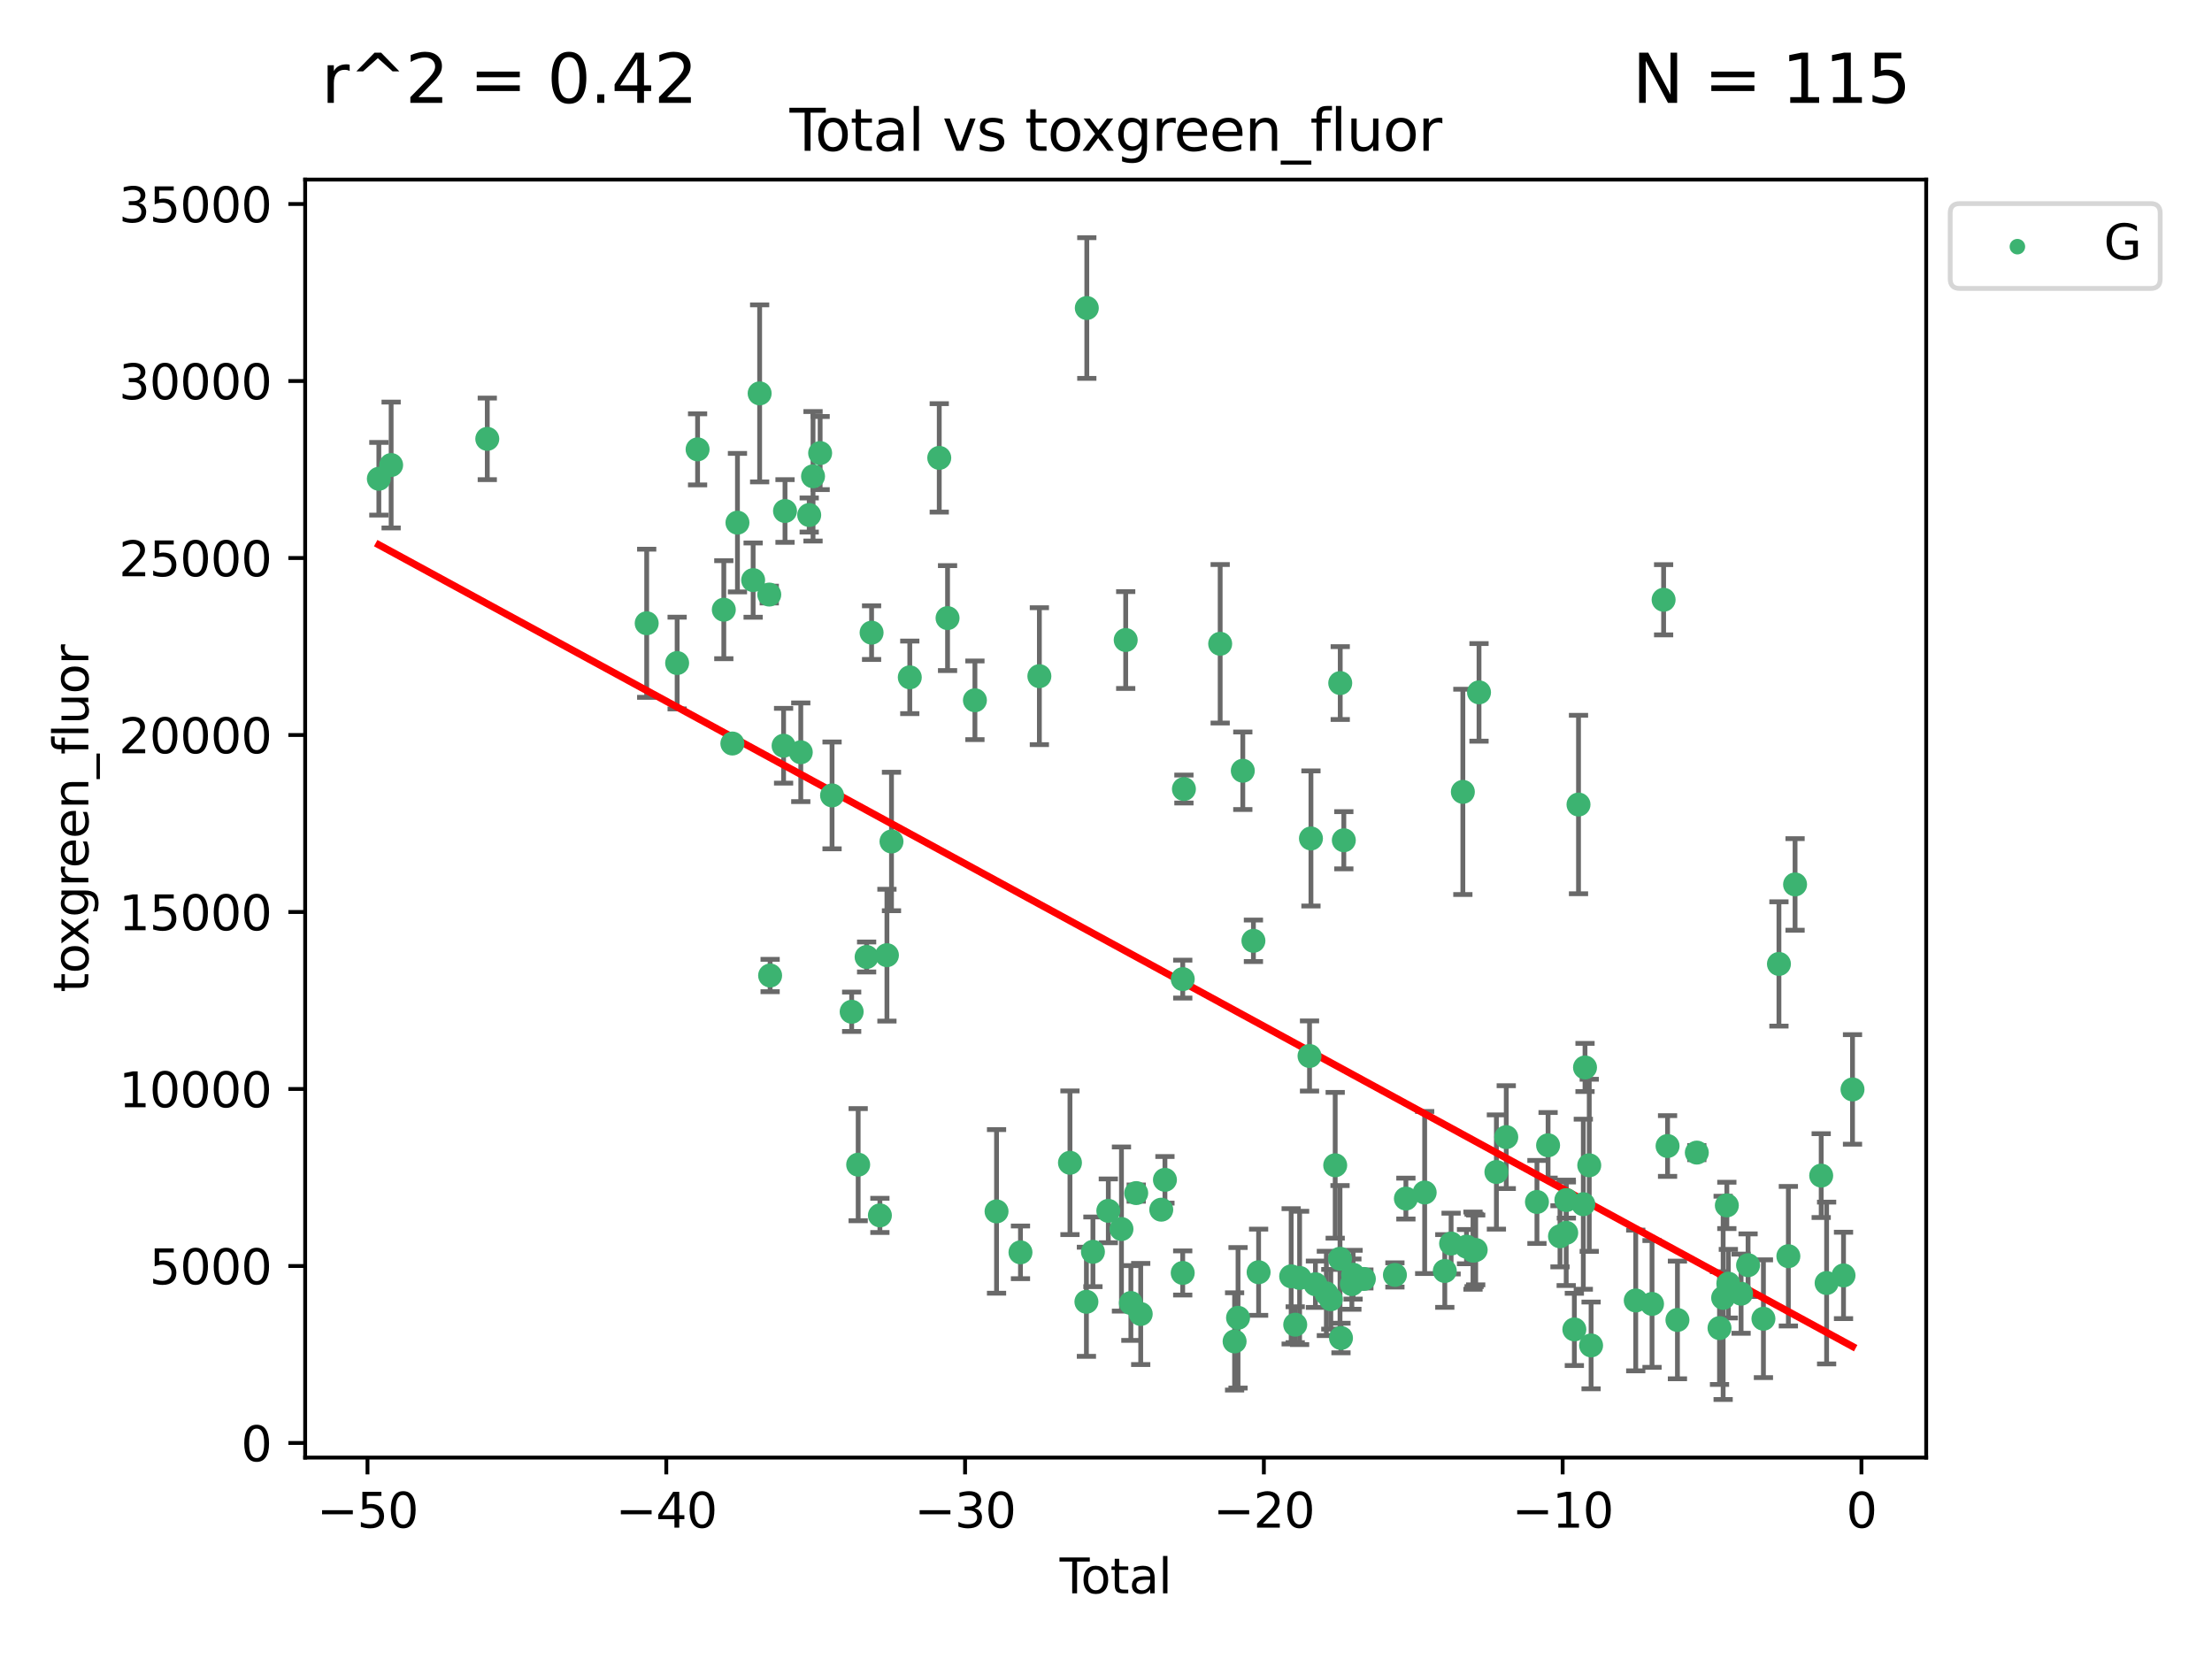 <?xml version="1.0" encoding="utf-8" standalone="no"?>
<!DOCTYPE svg PUBLIC "-//W3C//DTD SVG 1.1//EN"
  "http://www.w3.org/Graphics/SVG/1.1/DTD/svg11.dtd">
<svg xmlns:xlink="http://www.w3.org/1999/xlink" width="460.8pt" height="345.6pt" viewBox="0 0 460.8 345.6" xmlns="http://www.w3.org/2000/svg" version="1.1">
 <defs>
  <style type="text/css">*{stroke-linejoin: round; stroke-linecap: butt}</style>
 </defs>
 <g id="figure_1">
  <g id="patch_1">
   <path d="M 0 345.6 
L 460.8 345.6 
L 460.8 0 
L 0 0 
z
" style="fill: #ffffff"/>
  </g>
  <g id="axes_1">
   <g id="patch_2">
    <path d="M 63.571 303.64 
L 401.26 303.64 
L 401.26 37.411 
L 63.571 37.411 
z
" style="fill: #ffffff"/>
   </g>
   <g id="PathCollection_1">
    <defs>
     <path id="m1206e6edd3" d="M 0 1.118 
C 0.297 1.118 0.581 1 0.791 0.791 
C 1 0.581 1.118 0.297 1.118 0 
C 1.118 -0.297 1 -0.581 0.791 -0.791 
C 0.581 -1 0.297 -1.118 0 -1.118 
C -0.297 -1.118 -0.581 -1 -0.791 -0.791 
C -1 -0.581 -1.118 -0.297 -1.118 0 
C -1.118 0.297 -1 0.581 -0.791 0.791 
C -0.581 1 -0.297 1.118 0 1.118 
z
" style="stroke: #3cb371"/>
    </defs>
    <g clip-path="url(#pd04747812d)">
     <use xlink:href="#m1206e6edd3" x="78.921" y="99.737" style="fill: #3cb371; stroke: #3cb371"/>
     <use xlink:href="#m1206e6edd3" x="81.481" y="96.873" style="fill: #3cb371; stroke: #3cb371"/>
     <use xlink:href="#m1206e6edd3" x="101.51" y="91.423" style="fill: #3cb371; stroke: #3cb371"/>
     <use xlink:href="#m1206e6edd3" x="134.718" y="129.837" style="fill: #3cb371; stroke: #3cb371"/>
     <use xlink:href="#m1206e6edd3" x="141.06" y="138.123" style="fill: #3cb371; stroke: #3cb371"/>
     <use xlink:href="#m1206e6edd3" x="145.32" y="93.609" style="fill: #3cb371; stroke: #3cb371"/>
     <use xlink:href="#m1206e6edd3" x="150.783" y="127.012" style="fill: #3cb371; stroke: #3cb371"/>
     <use xlink:href="#m1206e6edd3" x="152.565" y="154.888" style="fill: #3cb371; stroke: #3cb371"/>
     <use xlink:href="#m1206e6edd3" x="153.626" y="108.88" style="fill: #3cb371; stroke: #3cb371"/>
     <use xlink:href="#m1206e6edd3" x="156.893" y="120.846" style="fill: #3cb371; stroke: #3cb371"/>
     <use xlink:href="#m1206e6edd3" x="158.248" y="81.95" style="fill: #3cb371; stroke: #3cb371"/>
     <use xlink:href="#m1206e6edd3" x="160.252" y="123.859" style="fill: #3cb371; stroke: #3cb371"/>
     <use xlink:href="#m1206e6edd3" x="160.43" y="203.215" style="fill: #3cb371; stroke: #3cb371"/>
     <use xlink:href="#m1206e6edd3" x="163.235" y="155.348" style="fill: #3cb371; stroke: #3cb371"/>
     <use xlink:href="#m1206e6edd3" x="163.533" y="106.448" style="fill: #3cb371; stroke: #3cb371"/>
     <use xlink:href="#m1206e6edd3" x="166.818" y="156.71" style="fill: #3cb371; stroke: #3cb371"/>
     <use xlink:href="#m1206e6edd3" x="168.572" y="107.288" style="fill: #3cb371; stroke: #3cb371"/>
     <use xlink:href="#m1206e6edd3" x="169.37" y="99.22" style="fill: #3cb371; stroke: #3cb371"/>
     <use xlink:href="#m1206e6edd3" x="170.85" y="94.382" style="fill: #3cb371; stroke: #3cb371"/>
     <use xlink:href="#m1206e6edd3" x="173.333" y="165.698" style="fill: #3cb371; stroke: #3cb371"/>
     <use xlink:href="#m1206e6edd3" x="177.417" y="210.769" style="fill: #3cb371; stroke: #3cb371"/>
     <use xlink:href="#m1206e6edd3" x="178.773" y="242.621" style="fill: #3cb371; stroke: #3cb371"/>
     <use xlink:href="#m1206e6edd3" x="180.532" y="199.358" style="fill: #3cb371; stroke: #3cb371"/>
     <use xlink:href="#m1206e6edd3" x="181.567" y="131.792" style="fill: #3cb371; stroke: #3cb371"/>
     <use xlink:href="#m1206e6edd3" x="183.298" y="253.189" style="fill: #3cb371; stroke: #3cb371"/>
     <use xlink:href="#m1206e6edd3" x="184.764" y="198.982" style="fill: #3cb371; stroke: #3cb371"/>
     <use xlink:href="#m1206e6edd3" x="185.714" y="175.298" style="fill: #3cb371; stroke: #3cb371"/>
     <use xlink:href="#m1206e6edd3" x="189.525" y="141.102" style="fill: #3cb371; stroke: #3cb371"/>
     <use xlink:href="#m1206e6edd3" x="195.663" y="95.385" style="fill: #3cb371; stroke: #3cb371"/>
     <use xlink:href="#m1206e6edd3" x="197.393" y="128.761" style="fill: #3cb371; stroke: #3cb371"/>
     <use xlink:href="#m1206e6edd3" x="203.094" y="145.881" style="fill: #3cb371; stroke: #3cb371"/>
     <use xlink:href="#m1206e6edd3" x="207.598" y="252.357" style="fill: #3cb371; stroke: #3cb371"/>
     <use xlink:href="#m1206e6edd3" x="212.584" y="260.885" style="fill: #3cb371; stroke: #3cb371"/>
     <use xlink:href="#m1206e6edd3" x="216.52" y="140.86" style="fill: #3cb371; stroke: #3cb371"/>
     <use xlink:href="#m1206e6edd3" x="222.893" y="242.226" style="fill: #3cb371; stroke: #3cb371"/>
     <use xlink:href="#m1206e6edd3" x="226.32" y="271.185" style="fill: #3cb371; stroke: #3cb371"/>
     <use xlink:href="#m1206e6edd3" x="226.402" y="64.166" style="fill: #3cb371; stroke: #3cb371"/>
     <use xlink:href="#m1206e6edd3" x="227.677" y="260.775" style="fill: #3cb371; stroke: #3cb371"/>
     <use xlink:href="#m1206e6edd3" x="230.882" y="252.239" style="fill: #3cb371; stroke: #3cb371"/>
     <use xlink:href="#m1206e6edd3" x="233.621" y="256.028" style="fill: #3cb371; stroke: #3cb371"/>
     <use xlink:href="#m1206e6edd3" x="234.505" y="133.327" style="fill: #3cb371; stroke: #3cb371"/>
     <use xlink:href="#m1206e6edd3" x="235.583" y="271.438" style="fill: #3cb371; stroke: #3cb371"/>
     <use xlink:href="#m1206e6edd3" x="236.693" y="248.541" style="fill: #3cb371; stroke: #3cb371"/>
     <use xlink:href="#m1206e6edd3" x="237.632" y="273.727" style="fill: #3cb371; stroke: #3cb371"/>
     <use xlink:href="#m1206e6edd3" x="241.911" y="252" style="fill: #3cb371; stroke: #3cb371"/>
     <use xlink:href="#m1206e6edd3" x="242.678" y="245.777" style="fill: #3cb371; stroke: #3cb371"/>
     <use xlink:href="#m1206e6edd3" x="246.382" y="265.178" style="fill: #3cb371; stroke: #3cb371"/>
     <use xlink:href="#m1206e6edd3" x="246.389" y="203.966" style="fill: #3cb371; stroke: #3cb371"/>
     <use xlink:href="#m1206e6edd3" x="246.632" y="164.371" style="fill: #3cb371; stroke: #3cb371"/>
     <use xlink:href="#m1206e6edd3" x="254.185" y="134.11" style="fill: #3cb371; stroke: #3cb371"/>
     <use xlink:href="#m1206e6edd3" x="257.19" y="279.44" style="fill: #3cb371; stroke: #3cb371"/>
     <use xlink:href="#m1206e6edd3" x="257.906" y="274.52" style="fill: #3cb371; stroke: #3cb371"/>
     <use xlink:href="#m1206e6edd3" x="258.899" y="160.56" style="fill: #3cb371; stroke: #3cb371"/>
     <use xlink:href="#m1206e6edd3" x="261.111" y="195.985" style="fill: #3cb371; stroke: #3cb371"/>
     <use xlink:href="#m1206e6edd3" x="262.192" y="265.028" style="fill: #3cb371; stroke: #3cb371"/>
     <use xlink:href="#m1206e6edd3" x="268.974" y="265.881" style="fill: #3cb371; stroke: #3cb371"/>
     <use xlink:href="#m1206e6edd3" x="269.818" y="275.954" style="fill: #3cb371; stroke: #3cb371"/>
     <use xlink:href="#m1206e6edd3" x="270.734" y="266.211" style="fill: #3cb371; stroke: #3cb371"/>
     <use xlink:href="#m1206e6edd3" x="272.798" y="219.983" style="fill: #3cb371; stroke: #3cb371"/>
     <use xlink:href="#m1206e6edd3" x="273.095" y="174.666" style="fill: #3cb371; stroke: #3cb371"/>
     <use xlink:href="#m1206e6edd3" x="274.027" y="267.53" style="fill: #3cb371; stroke: #3cb371"/>
     <use xlink:href="#m1206e6edd3" x="276.306" y="269.439" style="fill: #3cb371; stroke: #3cb371"/>
     <use xlink:href="#m1206e6edd3" x="277.231" y="270.661" style="fill: #3cb371; stroke: #3cb371"/>
     <use xlink:href="#m1206e6edd3" x="278.147" y="242.75" style="fill: #3cb371; stroke: #3cb371"/>
     <use xlink:href="#m1206e6edd3" x="279.15" y="262.222" style="fill: #3cb371; stroke: #3cb371"/>
     <use xlink:href="#m1206e6edd3" x="279.196" y="142.296" style="fill: #3cb371; stroke: #3cb371"/>
     <use xlink:href="#m1206e6edd3" x="279.351" y="278.731" style="fill: #3cb371; stroke: #3cb371"/>
     <use xlink:href="#m1206e6edd3" x="279.944" y="175.041" style="fill: #3cb371; stroke: #3cb371"/>
     <use xlink:href="#m1206e6edd3" x="281.619" y="267.504" style="fill: #3cb371; stroke: #3cb371"/>
     <use xlink:href="#m1206e6edd3" x="281.874" y="265.546" style="fill: #3cb371; stroke: #3cb371"/>
     <use xlink:href="#m1206e6edd3" x="284.117" y="266.426" style="fill: #3cb371; stroke: #3cb371"/>
     <use xlink:href="#m1206e6edd3" x="290.587" y="265.591" style="fill: #3cb371; stroke: #3cb371"/>
     <use xlink:href="#m1206e6edd3" x="292.874" y="249.686" style="fill: #3cb371; stroke: #3cb371"/>
     <use xlink:href="#m1206e6edd3" x="296.787" y="248.42" style="fill: #3cb371; stroke: #3cb371"/>
     <use xlink:href="#m1206e6edd3" x="300.978" y="264.769" style="fill: #3cb371; stroke: #3cb371"/>
     <use xlink:href="#m1206e6edd3" x="302.29" y="259.058" style="fill: #3cb371; stroke: #3cb371"/>
     <use xlink:href="#m1206e6edd3" x="304.74" y="164.961" style="fill: #3cb371; stroke: #3cb371"/>
     <use xlink:href="#m1206e6edd3" x="305.503" y="259.697" style="fill: #3cb371; stroke: #3cb371"/>
     <use xlink:href="#m1206e6edd3" x="306.852" y="260.533" style="fill: #3cb371; stroke: #3cb371"/>
     <use xlink:href="#m1206e6edd3" x="307.081" y="260.478" style="fill: #3cb371; stroke: #3cb371"/>
     <use xlink:href="#m1206e6edd3" x="307.414" y="260.383" style="fill: #3cb371; stroke: #3cb371"/>
     <use xlink:href="#m1206e6edd3" x="308.106" y="144.233" style="fill: #3cb371; stroke: #3cb371"/>
     <use xlink:href="#m1206e6edd3" x="311.728" y="244.149" style="fill: #3cb371; stroke: #3cb371"/>
     <use xlink:href="#m1206e6edd3" x="313.781" y="236.885" style="fill: #3cb371; stroke: #3cb371"/>
     <use xlink:href="#m1206e6edd3" x="320.174" y="250.392" style="fill: #3cb371; stroke: #3cb371"/>
     <use xlink:href="#m1206e6edd3" x="322.494" y="238.586" style="fill: #3cb371; stroke: #3cb371"/>
     <use xlink:href="#m1206e6edd3" x="324.976" y="257.544" style="fill: #3cb371; stroke: #3cb371"/>
     <use xlink:href="#m1206e6edd3" x="326.27" y="256.82" style="fill: #3cb371; stroke: #3cb371"/>
     <use xlink:href="#m1206e6edd3" x="326.302" y="249.993" style="fill: #3cb371; stroke: #3cb371"/>
     <use xlink:href="#m1206e6edd3" x="327.966" y="276.94" style="fill: #3cb371; stroke: #3cb371"/>
     <use xlink:href="#m1206e6edd3" x="328.832" y="167.599" style="fill: #3cb371; stroke: #3cb371"/>
     <use xlink:href="#m1206e6edd3" x="329.833" y="250.858" style="fill: #3cb371; stroke: #3cb371"/>
     <use xlink:href="#m1206e6edd3" x="330.188" y="222.37" style="fill: #3cb371; stroke: #3cb371"/>
     <use xlink:href="#m1206e6edd3" x="331.07" y="242.754" style="fill: #3cb371; stroke: #3cb371"/>
     <use xlink:href="#m1206e6edd3" x="331.453" y="280.275" style="fill: #3cb371; stroke: #3cb371"/>
     <use xlink:href="#m1206e6edd3" x="340.756" y="270.914" style="fill: #3cb371; stroke: #3cb371"/>
     <use xlink:href="#m1206e6edd3" x="344.148" y="271.634" style="fill: #3cb371; stroke: #3cb371"/>
     <use xlink:href="#m1206e6edd3" x="346.561" y="124.942" style="fill: #3cb371; stroke: #3cb371"/>
     <use xlink:href="#m1206e6edd3" x="347.385" y="238.735" style="fill: #3cb371; stroke: #3cb371"/>
     <use xlink:href="#m1206e6edd3" x="349.442" y="274.973" style="fill: #3cb371; stroke: #3cb371"/>
     <use xlink:href="#m1206e6edd3" x="353.478" y="240.106" style="fill: #3cb371; stroke: #3cb371"/>
     <use xlink:href="#m1206e6edd3" x="358.206" y="276.665" style="fill: #3cb371; stroke: #3cb371"/>
     <use xlink:href="#m1206e6edd3" x="358.962" y="270.367" style="fill: #3cb371; stroke: #3cb371"/>
     <use xlink:href="#m1206e6edd3" x="359.732" y="251.107" style="fill: #3cb371; stroke: #3cb371"/>
     <use xlink:href="#m1206e6edd3" x="360.045" y="267.412" style="fill: #3cb371; stroke: #3cb371"/>
     <use xlink:href="#m1206e6edd3" x="362.701" y="269.501" style="fill: #3cb371; stroke: #3cb371"/>
     <use xlink:href="#m1206e6edd3" x="364.154" y="263.562" style="fill: #3cb371; stroke: #3cb371"/>
     <use xlink:href="#m1206e6edd3" x="367.354" y="274.715" style="fill: #3cb371; stroke: #3cb371"/>
     <use xlink:href="#m1206e6edd3" x="370.586" y="200.807" style="fill: #3cb371; stroke: #3cb371"/>
     <use xlink:href="#m1206e6edd3" x="372.549" y="261.688" style="fill: #3cb371; stroke: #3cb371"/>
     <use xlink:href="#m1206e6edd3" x="373.946" y="184.245" style="fill: #3cb371; stroke: #3cb371"/>
     <use xlink:href="#m1206e6edd3" x="379.388" y="244.899" style="fill: #3cb371; stroke: #3cb371"/>
     <use xlink:href="#m1206e6edd3" x="380.517" y="267.278" style="fill: #3cb371; stroke: #3cb371"/>
     <use xlink:href="#m1206e6edd3" x="384.039" y="265.693" style="fill: #3cb371; stroke: #3cb371"/>
     <use xlink:href="#m1206e6edd3" x="385.911" y="226.948" style="fill: #3cb371; stroke: #3cb371"/>
    </g>
   </g>
   <g id="matplotlib.axis_1">
    <g id="xtick_1">
     <g id="line2d_1">
      <defs>
       <path id="m99e2f5a9a0" d="M 0 0 
L 0 3.5 
" style="stroke: #000000; stroke-width: 0.8"/>
      </defs>
      <g>
       <use xlink:href="#m99e2f5a9a0" x="76.557" y="303.64" style="stroke: #000000; stroke-width: 0.8"/>
      </g>
     </g>
     <g id="text_1">
      <!-- −50 -->
      <g transform="translate(66.005 318.238)scale(0.1 -0.1)">
       <defs>
        <path id="DejaVuSans-2212" d="M 678 2272 
L 4684 2272 
L 4684 1741 
L 678 1741 
L 678 2272 
z
" transform="scale(0.016)"/>
        <path id="DejaVuSans-35" d="M 691 4666 
L 3169 4666 
L 3169 4134 
L 1269 4134 
L 1269 2991 
Q 1406 3038 1543 3061 
Q 1681 3084 1819 3084 
Q 2600 3084 3056 2656 
Q 3513 2228 3513 1497 
Q 3513 744 3044 326 
Q 2575 -91 1722 -91 
Q 1428 -91 1123 -41 
Q 819 9 494 109 
L 494 744 
Q 775 591 1075 516 
Q 1375 441 1709 441 
Q 2250 441 2565 725 
Q 2881 1009 2881 1497 
Q 2881 1984 2565 2268 
Q 2250 2553 1709 2553 
Q 1456 2553 1204 2497 
Q 953 2441 691 2322 
L 691 4666 
z
" transform="scale(0.016)"/>
        <path id="DejaVuSans-30" d="M 2034 4250 
Q 1547 4250 1301 3770 
Q 1056 3291 1056 2328 
Q 1056 1369 1301 889 
Q 1547 409 2034 409 
Q 2525 409 2770 889 
Q 3016 1369 3016 2328 
Q 3016 3291 2770 3770 
Q 2525 4250 2034 4250 
z
M 2034 4750 
Q 2819 4750 3233 4129 
Q 3647 3509 3647 2328 
Q 3647 1150 3233 529 
Q 2819 -91 2034 -91 
Q 1250 -91 836 529 
Q 422 1150 422 2328 
Q 422 3509 836 4129 
Q 1250 4750 2034 4750 
z
" transform="scale(0.016)"/>
       </defs>
       <use xlink:href="#DejaVuSans-2212"/>
       <use xlink:href="#DejaVuSans-35" x="83.789"/>
       <use xlink:href="#DejaVuSans-30" x="147.412"/>
      </g>
     </g>
    </g>
    <g id="xtick_2">
     <g id="line2d_2">
      <g>
       <use xlink:href="#m99e2f5a9a0" x="138.8" y="303.64" style="stroke: #000000; stroke-width: 0.8"/>
      </g>
     </g>
     <g id="text_2">
      <!-- −40 -->
      <g transform="translate(128.248 318.238)scale(0.1 -0.1)">
       <defs>
        <path id="DejaVuSans-34" d="M 2419 4116 
L 825 1625 
L 2419 1625 
L 2419 4116 
z
M 2253 4666 
L 3047 4666 
L 3047 1625 
L 3713 1625 
L 3713 1100 
L 3047 1100 
L 3047 0 
L 2419 0 
L 2419 1100 
L 313 1100 
L 313 1709 
L 2253 4666 
z
" transform="scale(0.016)"/>
       </defs>
       <use xlink:href="#DejaVuSans-2212"/>
       <use xlink:href="#DejaVuSans-34" x="83.789"/>
       <use xlink:href="#DejaVuSans-30" x="147.412"/>
      </g>
     </g>
    </g>
    <g id="xtick_3">
     <g id="line2d_3">
      <g>
       <use xlink:href="#m99e2f5a9a0" x="201.043" y="303.64" style="stroke: #000000; stroke-width: 0.8"/>
      </g>
     </g>
     <g id="text_3">
      <!-- −30 -->
      <g transform="translate(190.491 318.238)scale(0.1 -0.1)">
       <defs>
        <path id="DejaVuSans-33" d="M 2597 2516 
Q 3050 2419 3304 2112 
Q 3559 1806 3559 1356 
Q 3559 666 3084 287 
Q 2609 -91 1734 -91 
Q 1441 -91 1130 -33 
Q 819 25 488 141 
L 488 750 
Q 750 597 1062 519 
Q 1375 441 1716 441 
Q 2309 441 2620 675 
Q 2931 909 2931 1356 
Q 2931 1769 2642 2001 
Q 2353 2234 1838 2234 
L 1294 2234 
L 1294 2753 
L 1863 2753 
Q 2328 2753 2575 2939 
Q 2822 3125 2822 3475 
Q 2822 3834 2567 4026 
Q 2313 4219 1838 4219 
Q 1578 4219 1281 4162 
Q 984 4106 628 3988 
L 628 4550 
Q 988 4650 1302 4700 
Q 1616 4750 1894 4750 
Q 2613 4750 3031 4423 
Q 3450 4097 3450 3541 
Q 3450 3153 3228 2886 
Q 3006 2619 2597 2516 
z
" transform="scale(0.016)"/>
       </defs>
       <use xlink:href="#DejaVuSans-2212"/>
       <use xlink:href="#DejaVuSans-33" x="83.789"/>
       <use xlink:href="#DejaVuSans-30" x="147.412"/>
      </g>
     </g>
    </g>
    <g id="xtick_4">
     <g id="line2d_4">
      <g>
       <use xlink:href="#m99e2f5a9a0" x="263.286" y="303.64" style="stroke: #000000; stroke-width: 0.8"/>
      </g>
     </g>
     <g id="text_4">
      <!-- −20 -->
      <g transform="translate(252.734 318.238)scale(0.1 -0.1)">
       <defs>
        <path id="DejaVuSans-32" d="M 1228 531 
L 3431 531 
L 3431 0 
L 469 0 
L 469 531 
Q 828 903 1448 1529 
Q 2069 2156 2228 2338 
Q 2531 2678 2651 2914 
Q 2772 3150 2772 3378 
Q 2772 3750 2511 3984 
Q 2250 4219 1831 4219 
Q 1534 4219 1204 4116 
Q 875 4013 500 3803 
L 500 4441 
Q 881 4594 1212 4672 
Q 1544 4750 1819 4750 
Q 2544 4750 2975 4387 
Q 3406 4025 3406 3419 
Q 3406 3131 3298 2873 
Q 3191 2616 2906 2266 
Q 2828 2175 2409 1742 
Q 1991 1309 1228 531 
z
" transform="scale(0.016)"/>
       </defs>
       <use xlink:href="#DejaVuSans-2212"/>
       <use xlink:href="#DejaVuSans-32" x="83.789"/>
       <use xlink:href="#DejaVuSans-30" x="147.412"/>
      </g>
     </g>
    </g>
    <g id="xtick_5">
     <g id="line2d_5">
      <g>
       <use xlink:href="#m99e2f5a9a0" x="325.529" y="303.64" style="stroke: #000000; stroke-width: 0.8"/>
      </g>
     </g>
     <g id="text_5">
      <!-- −10 -->
      <g transform="translate(314.977 318.238)scale(0.1 -0.1)">
       <defs>
        <path id="DejaVuSans-31" d="M 794 531 
L 1825 531 
L 1825 4091 
L 703 3866 
L 703 4441 
L 1819 4666 
L 2450 4666 
L 2450 531 
L 3481 531 
L 3481 0 
L 794 0 
L 794 531 
z
" transform="scale(0.016)"/>
       </defs>
       <use xlink:href="#DejaVuSans-2212"/>
       <use xlink:href="#DejaVuSans-31" x="83.789"/>
       <use xlink:href="#DejaVuSans-30" x="147.412"/>
      </g>
     </g>
    </g>
    <g id="xtick_6">
     <g id="line2d_6">
      <g>
       <use xlink:href="#m99e2f5a9a0" x="387.772" y="303.64" style="stroke: #000000; stroke-width: 0.8"/>
      </g>
     </g>
     <g id="text_6">
      <!-- 0 -->
      <g transform="translate(384.591 318.238)scale(0.1 -0.1)">
       <use xlink:href="#DejaVuSans-30"/>
      </g>
     </g>
    </g>
    <g id="text_7">
     <!-- Total -->
     <g transform="translate(220.739 331.917)scale(0.1 -0.1)">
      <defs>
       <path id="DejaVuSans-54" d="M -19 4666 
L 3928 4666 
L 3928 4134 
L 2272 4134 
L 2272 0 
L 1638 0 
L 1638 4134 
L -19 4134 
L -19 4666 
z
" transform="scale(0.016)"/>
       <path id="DejaVuSans-6f" d="M 1959 3097 
Q 1497 3097 1228 2736 
Q 959 2375 959 1747 
Q 959 1119 1226 758 
Q 1494 397 1959 397 
Q 2419 397 2687 759 
Q 2956 1122 2956 1747 
Q 2956 2369 2687 2733 
Q 2419 3097 1959 3097 
z
M 1959 3584 
Q 2709 3584 3137 3096 
Q 3566 2609 3566 1747 
Q 3566 888 3137 398 
Q 2709 -91 1959 -91 
Q 1206 -91 779 398 
Q 353 888 353 1747 
Q 353 2609 779 3096 
Q 1206 3584 1959 3584 
z
" transform="scale(0.016)"/>
       <path id="DejaVuSans-74" d="M 1172 4494 
L 1172 3500 
L 2356 3500 
L 2356 3053 
L 1172 3053 
L 1172 1153 
Q 1172 725 1289 603 
Q 1406 481 1766 481 
L 2356 481 
L 2356 0 
L 1766 0 
Q 1100 0 847 248 
Q 594 497 594 1153 
L 594 3053 
L 172 3053 
L 172 3500 
L 594 3500 
L 594 4494 
L 1172 4494 
z
" transform="scale(0.016)"/>
       <path id="DejaVuSans-61" d="M 2194 1759 
Q 1497 1759 1228 1600 
Q 959 1441 959 1056 
Q 959 750 1161 570 
Q 1363 391 1709 391 
Q 2188 391 2477 730 
Q 2766 1069 2766 1631 
L 2766 1759 
L 2194 1759 
z
M 3341 1997 
L 3341 0 
L 2766 0 
L 2766 531 
Q 2569 213 2275 61 
Q 1981 -91 1556 -91 
Q 1019 -91 701 211 
Q 384 513 384 1019 
Q 384 1609 779 1909 
Q 1175 2209 1959 2209 
L 2766 2209 
L 2766 2266 
Q 2766 2663 2505 2880 
Q 2244 3097 1772 3097 
Q 1472 3097 1187 3025 
Q 903 2953 641 2809 
L 641 3341 
Q 956 3463 1253 3523 
Q 1550 3584 1831 3584 
Q 2591 3584 2966 3190 
Q 3341 2797 3341 1997 
z
" transform="scale(0.016)"/>
       <path id="DejaVuSans-6c" d="M 603 4863 
L 1178 4863 
L 1178 0 
L 603 0 
L 603 4863 
z
" transform="scale(0.016)"/>
      </defs>
      <use xlink:href="#DejaVuSans-54"/>
      <use xlink:href="#DejaVuSans-6f" x="44.084"/>
      <use xlink:href="#DejaVuSans-74" x="105.266"/>
      <use xlink:href="#DejaVuSans-61" x="144.475"/>
      <use xlink:href="#DejaVuSans-6c" x="205.754"/>
     </g>
    </g>
   </g>
   <g id="matplotlib.axis_2">
    <g id="ytick_1">
     <g id="line2d_7">
      <defs>
       <path id="m254441720c" d="M 0 0 
L -3.5 0 
" style="stroke: #000000; stroke-width: 0.8"/>
      </defs>
      <g>
       <use xlink:href="#m254441720c" x="63.571" y="300.597" style="stroke: #000000; stroke-width: 0.8"/>
      </g>
     </g>
     <g id="text_8">
      <!-- 0 -->
      <g transform="translate(50.209 304.397)scale(0.1 -0.1)">
       <use xlink:href="#DejaVuSans-30"/>
      </g>
     </g>
    </g>
    <g id="ytick_2">
     <g id="line2d_8">
      <g>
       <use xlink:href="#m254441720c" x="63.571" y="263.727" style="stroke: #000000; stroke-width: 0.8"/>
      </g>
     </g>
     <g id="text_9">
      <!-- 5000 -->
      <g transform="translate(31.121 267.526)scale(0.1 -0.1)">
       <use xlink:href="#DejaVuSans-35"/>
       <use xlink:href="#DejaVuSans-30" x="63.623"/>
       <use xlink:href="#DejaVuSans-30" x="127.246"/>
       <use xlink:href="#DejaVuSans-30" x="190.869"/>
      </g>
     </g>
    </g>
    <g id="ytick_3">
     <g id="line2d_9">
      <g>
       <use xlink:href="#m254441720c" x="63.571" y="226.856" style="stroke: #000000; stroke-width: 0.8"/>
      </g>
     </g>
     <g id="text_10">
      <!-- 10000 -->
      <g transform="translate(24.759 230.655)scale(0.1 -0.1)">
       <use xlink:href="#DejaVuSans-31"/>
       <use xlink:href="#DejaVuSans-30" x="63.623"/>
       <use xlink:href="#DejaVuSans-30" x="127.246"/>
       <use xlink:href="#DejaVuSans-30" x="190.869"/>
       <use xlink:href="#DejaVuSans-30" x="254.492"/>
      </g>
     </g>
    </g>
    <g id="ytick_4">
     <g id="line2d_10">
      <g>
       <use xlink:href="#m254441720c" x="63.571" y="189.985" style="stroke: #000000; stroke-width: 0.8"/>
      </g>
     </g>
     <g id="text_11">
      <!-- 15000 -->
      <g transform="translate(24.759 193.785)scale(0.1 -0.1)">
       <use xlink:href="#DejaVuSans-31"/>
       <use xlink:href="#DejaVuSans-35" x="63.623"/>
       <use xlink:href="#DejaVuSans-30" x="127.246"/>
       <use xlink:href="#DejaVuSans-30" x="190.869"/>
       <use xlink:href="#DejaVuSans-30" x="254.492"/>
      </g>
     </g>
    </g>
    <g id="ytick_5">
     <g id="line2d_11">
      <g>
       <use xlink:href="#m254441720c" x="63.571" y="153.115" style="stroke: #000000; stroke-width: 0.8"/>
      </g>
     </g>
     <g id="text_12">
      <!-- 20000 -->
      <g transform="translate(24.759 156.914)scale(0.1 -0.1)">
       <use xlink:href="#DejaVuSans-32"/>
       <use xlink:href="#DejaVuSans-30" x="63.623"/>
       <use xlink:href="#DejaVuSans-30" x="127.246"/>
       <use xlink:href="#DejaVuSans-30" x="190.869"/>
       <use xlink:href="#DejaVuSans-30" x="254.492"/>
      </g>
     </g>
    </g>
    <g id="ytick_6">
     <g id="line2d_12">
      <g>
       <use xlink:href="#m254441720c" x="63.571" y="116.244" style="stroke: #000000; stroke-width: 0.8"/>
      </g>
     </g>
     <g id="text_13">
      <!-- 25000 -->
      <g transform="translate(24.759 120.043)scale(0.1 -0.1)">
       <use xlink:href="#DejaVuSans-32"/>
       <use xlink:href="#DejaVuSans-35" x="63.623"/>
       <use xlink:href="#DejaVuSans-30" x="127.246"/>
       <use xlink:href="#DejaVuSans-30" x="190.869"/>
       <use xlink:href="#DejaVuSans-30" x="254.492"/>
      </g>
     </g>
    </g>
    <g id="ytick_7">
     <g id="line2d_13">
      <g>
       <use xlink:href="#m254441720c" x="63.571" y="79.374" style="stroke: #000000; stroke-width: 0.8"/>
      </g>
     </g>
     <g id="text_14">
      <!-- 30000 -->
      <g transform="translate(24.759 83.173)scale(0.1 -0.1)">
       <use xlink:href="#DejaVuSans-33"/>
       <use xlink:href="#DejaVuSans-30" x="63.623"/>
       <use xlink:href="#DejaVuSans-30" x="127.246"/>
       <use xlink:href="#DejaVuSans-30" x="190.869"/>
       <use xlink:href="#DejaVuSans-30" x="254.492"/>
      </g>
     </g>
    </g>
    <g id="ytick_8">
     <g id="line2d_14">
      <g>
       <use xlink:href="#m254441720c" x="63.571" y="42.503" style="stroke: #000000; stroke-width: 0.8"/>
      </g>
     </g>
     <g id="text_15">
      <!-- 35000 -->
      <g transform="translate(24.759 46.302)scale(0.1 -0.1)">
       <use xlink:href="#DejaVuSans-33"/>
       <use xlink:href="#DejaVuSans-35" x="63.623"/>
       <use xlink:href="#DejaVuSans-30" x="127.246"/>
       <use xlink:href="#DejaVuSans-30" x="190.869"/>
       <use xlink:href="#DejaVuSans-30" x="254.492"/>
      </g>
     </g>
    </g>
    <g id="text_16">
     <!-- toxgreen_fluor -->
     <g transform="translate(18.401 206.72)rotate(-90)scale(0.1 -0.1)">
      <defs>
       <path id="DejaVuSans-78" d="M 3513 3500 
L 2247 1797 
L 3578 0 
L 2900 0 
L 1881 1375 
L 863 0 
L 184 0 
L 1544 1831 
L 300 3500 
L 978 3500 
L 1906 2253 
L 2834 3500 
L 3513 3500 
z
" transform="scale(0.016)"/>
       <path id="DejaVuSans-67" d="M 2906 1791 
Q 2906 2416 2648 2759 
Q 2391 3103 1925 3103 
Q 1463 3103 1205 2759 
Q 947 2416 947 1791 
Q 947 1169 1205 825 
Q 1463 481 1925 481 
Q 2391 481 2648 825 
Q 2906 1169 2906 1791 
z
M 3481 434 
Q 3481 -459 3084 -895 
Q 2688 -1331 1869 -1331 
Q 1566 -1331 1297 -1286 
Q 1028 -1241 775 -1147 
L 775 -588 
Q 1028 -725 1275 -790 
Q 1522 -856 1778 -856 
Q 2344 -856 2625 -561 
Q 2906 -266 2906 331 
L 2906 616 
Q 2728 306 2450 153 
Q 2172 0 1784 0 
Q 1141 0 747 490 
Q 353 981 353 1791 
Q 353 2603 747 3093 
Q 1141 3584 1784 3584 
Q 2172 3584 2450 3431 
Q 2728 3278 2906 2969 
L 2906 3500 
L 3481 3500 
L 3481 434 
z
" transform="scale(0.016)"/>
       <path id="DejaVuSans-72" d="M 2631 2963 
Q 2534 3019 2420 3045 
Q 2306 3072 2169 3072 
Q 1681 3072 1420 2755 
Q 1159 2438 1159 1844 
L 1159 0 
L 581 0 
L 581 3500 
L 1159 3500 
L 1159 2956 
Q 1341 3275 1631 3429 
Q 1922 3584 2338 3584 
Q 2397 3584 2469 3576 
Q 2541 3569 2628 3553 
L 2631 2963 
z
" transform="scale(0.016)"/>
       <path id="DejaVuSans-65" d="M 3597 1894 
L 3597 1613 
L 953 1613 
Q 991 1019 1311 708 
Q 1631 397 2203 397 
Q 2534 397 2845 478 
Q 3156 559 3463 722 
L 3463 178 
Q 3153 47 2828 -22 
Q 2503 -91 2169 -91 
Q 1331 -91 842 396 
Q 353 884 353 1716 
Q 353 2575 817 3079 
Q 1281 3584 2069 3584 
Q 2775 3584 3186 3129 
Q 3597 2675 3597 1894 
z
M 3022 2063 
Q 3016 2534 2758 2815 
Q 2500 3097 2075 3097 
Q 1594 3097 1305 2825 
Q 1016 2553 972 2059 
L 3022 2063 
z
" transform="scale(0.016)"/>
       <path id="DejaVuSans-6e" d="M 3513 2113 
L 3513 0 
L 2938 0 
L 2938 2094 
Q 2938 2591 2744 2837 
Q 2550 3084 2163 3084 
Q 1697 3084 1428 2787 
Q 1159 2491 1159 1978 
L 1159 0 
L 581 0 
L 581 3500 
L 1159 3500 
L 1159 2956 
Q 1366 3272 1645 3428 
Q 1925 3584 2291 3584 
Q 2894 3584 3203 3211 
Q 3513 2838 3513 2113 
z
" transform="scale(0.016)"/>
       <path id="DejaVuSans-5f" d="M 3263 -1063 
L 3263 -1509 
L -63 -1509 
L -63 -1063 
L 3263 -1063 
z
" transform="scale(0.016)"/>
       <path id="DejaVuSans-66" d="M 2375 4863 
L 2375 4384 
L 1825 4384 
Q 1516 4384 1395 4259 
Q 1275 4134 1275 3809 
L 1275 3500 
L 2222 3500 
L 2222 3053 
L 1275 3053 
L 1275 0 
L 697 0 
L 697 3053 
L 147 3053 
L 147 3500 
L 697 3500 
L 697 3744 
Q 697 4328 969 4595 
Q 1241 4863 1831 4863 
L 2375 4863 
z
" transform="scale(0.016)"/>
       <path id="DejaVuSans-75" d="M 544 1381 
L 544 3500 
L 1119 3500 
L 1119 1403 
Q 1119 906 1312 657 
Q 1506 409 1894 409 
Q 2359 409 2629 706 
Q 2900 1003 2900 1516 
L 2900 3500 
L 3475 3500 
L 3475 0 
L 2900 0 
L 2900 538 
Q 2691 219 2414 64 
Q 2138 -91 1772 -91 
Q 1169 -91 856 284 
Q 544 659 544 1381 
z
M 1991 3584 
L 1991 3584 
z
" transform="scale(0.016)"/>
      </defs>
      <use xlink:href="#DejaVuSans-74"/>
      <use xlink:href="#DejaVuSans-6f" x="39.209"/>
      <use xlink:href="#DejaVuSans-78" x="97.266"/>
      <use xlink:href="#DejaVuSans-67" x="156.445"/>
      <use xlink:href="#DejaVuSans-72" x="219.922"/>
      <use xlink:href="#DejaVuSans-65" x="258.785"/>
      <use xlink:href="#DejaVuSans-65" x="320.309"/>
      <use xlink:href="#DejaVuSans-6e" x="381.832"/>
      <use xlink:href="#DejaVuSans-5f" x="445.211"/>
      <use xlink:href="#DejaVuSans-66" x="495.211"/>
      <use xlink:href="#DejaVuSans-6c" x="530.416"/>
      <use xlink:href="#DejaVuSans-75" x="558.199"/>
      <use xlink:href="#DejaVuSans-6f" x="621.578"/>
      <use xlink:href="#DejaVuSans-72" x="682.76"/>
     </g>
    </g>
   </g>
   <g id="LineCollection_1">
    <path d="M 78.921 107.303 
L 78.921 92.17 
" clip-path="url(#pd04747812d)" style="fill: none; stroke: #696969"/>
    <path d="M 81.481 109.982 
L 81.481 83.763 
" clip-path="url(#pd04747812d)" style="fill: none; stroke: #696969"/>
    <path d="M 101.51 99.923 
L 101.51 82.923 
" clip-path="url(#pd04747812d)" style="fill: none; stroke: #696969"/>
    <path d="M 134.718 145.269 
L 134.718 114.404 
" clip-path="url(#pd04747812d)" style="fill: none; stroke: #696969"/>
    <path d="M 141.06 147.678 
L 141.06 128.569 
" clip-path="url(#pd04747812d)" style="fill: none; stroke: #696969"/>
    <path d="M 145.32 101.014 
L 145.32 86.205 
" clip-path="url(#pd04747812d)" style="fill: none; stroke: #696969"/>
    <path d="M 150.783 137.22 
L 150.783 116.803 
" clip-path="url(#pd04747812d)" style="fill: none; stroke: #696969"/>
    <path d="M 152.565 155.44 
L 152.565 154.337 
" clip-path="url(#pd04747812d)" style="fill: none; stroke: #696969"/>
    <path d="M 153.626 123.308 
L 153.626 94.452 
" clip-path="url(#pd04747812d)" style="fill: none; stroke: #696969"/>
    <path d="M 156.893 128.582 
L 156.893 113.111 
" clip-path="url(#pd04747812d)" style="fill: none; stroke: #696969"/>
    <path d="M 158.248 100.388 
L 158.248 63.513 
" clip-path="url(#pd04747812d)" style="fill: none; stroke: #696969"/>
    <path d="M 160.252 125.612 
L 160.252 122.107 
" clip-path="url(#pd04747812d)" style="fill: none; stroke: #696969"/>
    <path d="M 160.43 206.587 
L 160.43 199.842 
" clip-path="url(#pd04747812d)" style="fill: none; stroke: #696969"/>
    <path d="M 163.235 163.139 
L 163.235 147.557 
" clip-path="url(#pd04747812d)" style="fill: none; stroke: #696969"/>
    <path d="M 163.533 112.975 
L 163.533 99.92 
" clip-path="url(#pd04747812d)" style="fill: none; stroke: #696969"/>
    <path d="M 166.818 166.987 
L 166.818 146.434 
" clip-path="url(#pd04747812d)" style="fill: none; stroke: #696969"/>
    <path d="M 168.572 110.84 
L 168.572 103.736 
" clip-path="url(#pd04747812d)" style="fill: none; stroke: #696969"/>
    <path d="M 169.37 112.705 
L 169.37 85.735 
" clip-path="url(#pd04747812d)" style="fill: none; stroke: #696969"/>
    <path d="M 170.85 101.998 
L 170.85 86.766 
" clip-path="url(#pd04747812d)" style="fill: none; stroke: #696969"/>
    <path d="M 173.333 176.825 
L 173.333 154.57 
" clip-path="url(#pd04747812d)" style="fill: none; stroke: #696969"/>
    <path d="M 177.417 214.869 
L 177.417 206.668 
" clip-path="url(#pd04747812d)" style="fill: none; stroke: #696969"/>
    <path d="M 178.773 254.3 
L 178.773 230.942 
" clip-path="url(#pd04747812d)" style="fill: none; stroke: #696969"/>
    <path d="M 180.532 202.483 
L 180.532 196.233 
" clip-path="url(#pd04747812d)" style="fill: none; stroke: #696969"/>
    <path d="M 181.567 137.38 
L 181.567 126.204 
" clip-path="url(#pd04747812d)" style="fill: none; stroke: #696969"/>
    <path d="M 183.298 256.75 
L 183.298 249.627 
" clip-path="url(#pd04747812d)" style="fill: none; stroke: #696969"/>
    <path d="M 184.764 212.712 
L 184.764 185.252 
" clip-path="url(#pd04747812d)" style="fill: none; stroke: #696969"/>
    <path d="M 185.714 189.723 
L 185.714 160.873 
" clip-path="url(#pd04747812d)" style="fill: none; stroke: #696969"/>
    <path d="M 189.525 148.659 
L 189.525 133.545 
" clip-path="url(#pd04747812d)" style="fill: none; stroke: #696969"/>
    <path d="M 195.663 106.675 
L 195.663 84.096 
" clip-path="url(#pd04747812d)" style="fill: none; stroke: #696969"/>
    <path d="M 197.393 139.691 
L 197.393 117.831 
" clip-path="url(#pd04747812d)" style="fill: none; stroke: #696969"/>
    <path d="M 203.094 154.072 
L 203.094 137.69 
" clip-path="url(#pd04747812d)" style="fill: none; stroke: #696969"/>
    <path d="M 207.598 269.399 
L 207.598 235.315 
" clip-path="url(#pd04747812d)" style="fill: none; stroke: #696969"/>
    <path d="M 212.584 266.373 
L 212.584 255.397 
" clip-path="url(#pd04747812d)" style="fill: none; stroke: #696969"/>
    <path d="M 216.52 155.119 
L 216.52 126.601 
" clip-path="url(#pd04747812d)" style="fill: none; stroke: #696969"/>
    <path d="M 222.893 257.189 
L 222.893 227.262 
" clip-path="url(#pd04747812d)" style="fill: none; stroke: #696969"/>
    <path d="M 226.32 282.551 
L 226.32 259.819 
" clip-path="url(#pd04747812d)" style="fill: none; stroke: #696969"/>
    <path d="M 226.402 78.819 
L 226.402 49.513 
" clip-path="url(#pd04747812d)" style="fill: none; stroke: #696969"/>
    <path d="M 227.677 268.032 
L 227.677 253.518 
" clip-path="url(#pd04747812d)" style="fill: none; stroke: #696969"/>
    <path d="M 230.882 258.883 
L 230.882 245.596 
" clip-path="url(#pd04747812d)" style="fill: none; stroke: #696969"/>
    <path d="M 233.621 273.123 
L 233.621 238.933 
" clip-path="url(#pd04747812d)" style="fill: none; stroke: #696969"/>
    <path d="M 234.505 143.415 
L 234.505 123.239 
" clip-path="url(#pd04747812d)" style="fill: none; stroke: #696969"/>
    <path d="M 235.583 279.225 
L 235.583 263.651 
" clip-path="url(#pd04747812d)" style="fill: none; stroke: #696969"/>
    <path d="M 236.693 250.238 
L 236.693 246.844 
" clip-path="url(#pd04747812d)" style="fill: none; stroke: #696969"/>
    <path d="M 237.632 284.258 
L 237.632 263.197 
" clip-path="url(#pd04747812d)" style="fill: none; stroke: #696969"/>
    <path d="M 241.911 252.931 
L 241.911 251.069 
" clip-path="url(#pd04747812d)" style="fill: none; stroke: #696969"/>
    <path d="M 242.678 250.629 
L 242.678 240.925 
" clip-path="url(#pd04747812d)" style="fill: none; stroke: #696969"/>
    <path d="M 246.382 269.774 
L 246.382 260.582 
" clip-path="url(#pd04747812d)" style="fill: none; stroke: #696969"/>
    <path d="M 246.389 207.914 
L 246.389 200.019 
" clip-path="url(#pd04747812d)" style="fill: none; stroke: #696969"/>
    <path d="M 246.632 167.286 
L 246.632 161.456 
" clip-path="url(#pd04747812d)" style="fill: none; stroke: #696969"/>
    <path d="M 254.185 150.617 
L 254.185 117.603 
" clip-path="url(#pd04747812d)" style="fill: none; stroke: #696969"/>
    <path d="M 257.19 289.57 
L 257.19 269.31 
" clip-path="url(#pd04747812d)" style="fill: none; stroke: #696969"/>
    <path d="M 257.906 289.153 
L 257.906 259.886 
" clip-path="url(#pd04747812d)" style="fill: none; stroke: #696969"/>
    <path d="M 258.899 168.631 
L 258.899 152.489 
" clip-path="url(#pd04747812d)" style="fill: none; stroke: #696969"/>
    <path d="M 261.111 200.305 
L 261.111 191.665 
" clip-path="url(#pd04747812d)" style="fill: none; stroke: #696969"/>
    <path d="M 262.192 274.003 
L 262.192 256.053 
" clip-path="url(#pd04747812d)" style="fill: none; stroke: #696969"/>
    <path d="M 268.974 279.974 
L 268.974 251.787 
" clip-path="url(#pd04747812d)" style="fill: none; stroke: #696969"/>
    <path d="M 269.818 279.691 
L 269.818 272.218 
" clip-path="url(#pd04747812d)" style="fill: none; stroke: #696969"/>
    <path d="M 270.734 280.097 
L 270.734 252.326 
" clip-path="url(#pd04747812d)" style="fill: none; stroke: #696969"/>
    <path d="M 272.798 227.288 
L 272.798 212.678 
" clip-path="url(#pd04747812d)" style="fill: none; stroke: #696969"/>
    <path d="M 273.095 188.739 
L 273.095 160.592 
" clip-path="url(#pd04747812d)" style="fill: none; stroke: #696969"/>
    <path d="M 274.027 272.358 
L 274.027 262.702 
" clip-path="url(#pd04747812d)" style="fill: none; stroke: #696969"/>
    <path d="M 276.306 278.223 
L 276.306 260.656 
" clip-path="url(#pd04747812d)" style="fill: none; stroke: #696969"/>
    <path d="M 277.231 276.877 
L 277.231 264.446 
" clip-path="url(#pd04747812d)" style="fill: none; stroke: #696969"/>
    <path d="M 278.147 257.931 
L 278.147 227.569 
" clip-path="url(#pd04747812d)" style="fill: none; stroke: #696969"/>
    <path d="M 279.15 277.468 
L 279.15 246.977 
" clip-path="url(#pd04747812d)" style="fill: none; stroke: #696969"/>
    <path d="M 279.196 149.887 
L 279.196 134.706 
" clip-path="url(#pd04747812d)" style="fill: none; stroke: #696969"/>
    <path d="M 279.351 281.813 
L 279.351 275.648 
" clip-path="url(#pd04747812d)" style="fill: none; stroke: #696969"/>
    <path d="M 279.944 181 
L 279.944 169.082 
" clip-path="url(#pd04747812d)" style="fill: none; stroke: #696969"/>
    <path d="M 281.619 272.744 
L 281.619 262.265 
" clip-path="url(#pd04747812d)" style="fill: none; stroke: #696969"/>
    <path d="M 281.874 270.629 
L 281.874 260.462 
" clip-path="url(#pd04747812d)" style="fill: none; stroke: #696969"/>
    <path d="M 284.117 268.308 
L 284.117 264.544 
" clip-path="url(#pd04747812d)" style="fill: none; stroke: #696969"/>
    <path d="M 290.587 268.116 
L 290.587 263.066 
" clip-path="url(#pd04747812d)" style="fill: none; stroke: #696969"/>
    <path d="M 292.874 253.944 
L 292.874 245.427 
" clip-path="url(#pd04747812d)" style="fill: none; stroke: #696969"/>
    <path d="M 296.787 265.303 
L 296.787 231.537 
" clip-path="url(#pd04747812d)" style="fill: none; stroke: #696969"/>
    <path d="M 300.978 272.346 
L 300.978 257.192 
" clip-path="url(#pd04747812d)" style="fill: none; stroke: #696969"/>
    <path d="M 302.29 265.388 
L 302.29 252.727 
" clip-path="url(#pd04747812d)" style="fill: none; stroke: #696969"/>
    <path d="M 304.74 186.341 
L 304.74 143.58 
" clip-path="url(#pd04747812d)" style="fill: none; stroke: #696969"/>
    <path d="M 305.503 263.263 
L 305.503 256.131 
" clip-path="url(#pd04747812d)" style="fill: none; stroke: #696969"/>
    <path d="M 306.852 268.572 
L 306.852 252.495 
" clip-path="url(#pd04747812d)" style="fill: none; stroke: #696969"/>
    <path d="M 307.081 268.017 
L 307.081 252.939 
" clip-path="url(#pd04747812d)" style="fill: none; stroke: #696969"/>
    <path d="M 307.414 267.652 
L 307.414 253.113 
" clip-path="url(#pd04747812d)" style="fill: none; stroke: #696969"/>
    <path d="M 308.106 154.397 
L 308.106 134.069 
" clip-path="url(#pd04747812d)" style="fill: none; stroke: #696969"/>
    <path d="M 311.728 256.047 
L 311.728 232.252 
" clip-path="url(#pd04747812d)" style="fill: none; stroke: #696969"/>
    <path d="M 313.781 247.597 
L 313.781 226.173 
" clip-path="url(#pd04747812d)" style="fill: none; stroke: #696969"/>
    <path d="M 320.174 259.04 
L 320.174 241.743 
" clip-path="url(#pd04747812d)" style="fill: none; stroke: #696969"/>
    <path d="M 322.494 245.416 
L 322.494 231.757 
" clip-path="url(#pd04747812d)" style="fill: none; stroke: #696969"/>
    <path d="M 324.976 263.909 
L 324.976 251.179 
" clip-path="url(#pd04747812d)" style="fill: none; stroke: #696969"/>
    <path d="M 326.27 267.799 
L 326.27 245.841 
" clip-path="url(#pd04747812d)" style="fill: none; stroke: #696969"/>
    <path d="M 326.302 253.751 
L 326.302 246.236 
" clip-path="url(#pd04747812d)" style="fill: none; stroke: #696969"/>
    <path d="M 327.966 284.466 
L 327.966 269.415 
" clip-path="url(#pd04747812d)" style="fill: none; stroke: #696969"/>
    <path d="M 328.832 186.184 
L 328.832 149.014 
" clip-path="url(#pd04747812d)" style="fill: none; stroke: #696969"/>
    <path d="M 329.833 268.571 
L 329.833 233.144 
" clip-path="url(#pd04747812d)" style="fill: none; stroke: #696969"/>
    <path d="M 330.188 227.382 
L 330.188 217.359 
" clip-path="url(#pd04747812d)" style="fill: none; stroke: #696969"/>
    <path d="M 331.07 260.677 
L 331.07 224.831 
" clip-path="url(#pd04747812d)" style="fill: none; stroke: #696969"/>
    <path d="M 331.453 289.314 
L 331.453 271.237 
" clip-path="url(#pd04747812d)" style="fill: none; stroke: #696969"/>
    <path d="M 340.756 285.573 
L 340.756 256.254 
" clip-path="url(#pd04747812d)" style="fill: none; stroke: #696969"/>
    <path d="M 344.148 284.839 
L 344.148 258.43 
" clip-path="url(#pd04747812d)" style="fill: none; stroke: #696969"/>
    <path d="M 346.561 132.255 
L 346.561 117.629 
" clip-path="url(#pd04747812d)" style="fill: none; stroke: #696969"/>
    <path d="M 347.385 245.059 
L 347.385 232.411 
" clip-path="url(#pd04747812d)" style="fill: none; stroke: #696969"/>
    <path d="M 349.442 287.228 
L 349.442 262.718 
" clip-path="url(#pd04747812d)" style="fill: none; stroke: #696969"/>
    <path d="M 353.478 241.585 
L 353.478 238.628 
" clip-path="url(#pd04747812d)" style="fill: none; stroke: #696969"/>
    <path d="M 358.206 288.409 
L 358.206 264.92 
" clip-path="url(#pd04747812d)" style="fill: none; stroke: #696969"/>
    <path d="M 358.962 291.539 
L 358.962 249.194 
" clip-path="url(#pd04747812d)" style="fill: none; stroke: #696969"/>
    <path d="M 359.732 255.935 
L 359.732 246.278 
" clip-path="url(#pd04747812d)" style="fill: none; stroke: #696969"/>
    <path d="M 360.045 274.553 
L 360.045 260.271 
" clip-path="url(#pd04747812d)" style="fill: none; stroke: #696969"/>
    <path d="M 362.701 277.744 
L 362.701 261.257 
" clip-path="url(#pd04747812d)" style="fill: none; stroke: #696969"/>
    <path d="M 364.154 270.083 
L 364.154 257.041 
" clip-path="url(#pd04747812d)" style="fill: none; stroke: #696969"/>
    <path d="M 367.354 286.983 
L 367.354 262.447 
" clip-path="url(#pd04747812d)" style="fill: none; stroke: #696969"/>
    <path d="M 370.586 213.756 
L 370.586 187.858 
" clip-path="url(#pd04747812d)" style="fill: none; stroke: #696969"/>
    <path d="M 372.549 276.223 
L 372.549 247.153 
" clip-path="url(#pd04747812d)" style="fill: none; stroke: #696969"/>
    <path d="M 373.946 193.784 
L 373.946 174.705 
" clip-path="url(#pd04747812d)" style="fill: none; stroke: #696969"/>
    <path d="M 379.388 253.627 
L 379.388 236.171 
" clip-path="url(#pd04747812d)" style="fill: none; stroke: #696969"/>
    <path d="M 380.517 284.129 
L 380.517 250.427 
" clip-path="url(#pd04747812d)" style="fill: none; stroke: #696969"/>
    <path d="M 384.039 274.69 
L 384.039 256.697 
" clip-path="url(#pd04747812d)" style="fill: none; stroke: #696969"/>
    <path d="M 385.911 238.36 
L 385.911 215.537 
" clip-path="url(#pd04747812d)" style="fill: none; stroke: #696969"/>
   </g>
   <g id="line2d_15">
    <defs>
     <path id="m7ca71bcb9e" d="M 2 0 
L -2 -0 
" style="stroke: #696969"/>
    </defs>
    <g clip-path="url(#pd04747812d)">
     <use xlink:href="#m7ca71bcb9e" x="78.921" y="107.303" style="fill: #696969; stroke: #696969"/>
     <use xlink:href="#m7ca71bcb9e" x="81.481" y="109.982" style="fill: #696969; stroke: #696969"/>
     <use xlink:href="#m7ca71bcb9e" x="101.51" y="99.923" style="fill: #696969; stroke: #696969"/>
     <use xlink:href="#m7ca71bcb9e" x="134.718" y="145.269" style="fill: #696969; stroke: #696969"/>
     <use xlink:href="#m7ca71bcb9e" x="141.06" y="147.678" style="fill: #696969; stroke: #696969"/>
     <use xlink:href="#m7ca71bcb9e" x="145.32" y="101.014" style="fill: #696969; stroke: #696969"/>
     <use xlink:href="#m7ca71bcb9e" x="150.783" y="137.22" style="fill: #696969; stroke: #696969"/>
     <use xlink:href="#m7ca71bcb9e" x="152.565" y="155.44" style="fill: #696969; stroke: #696969"/>
     <use xlink:href="#m7ca71bcb9e" x="153.626" y="123.308" style="fill: #696969; stroke: #696969"/>
     <use xlink:href="#m7ca71bcb9e" x="156.893" y="128.582" style="fill: #696969; stroke: #696969"/>
     <use xlink:href="#m7ca71bcb9e" x="158.248" y="100.388" style="fill: #696969; stroke: #696969"/>
     <use xlink:href="#m7ca71bcb9e" x="160.252" y="125.612" style="fill: #696969; stroke: #696969"/>
     <use xlink:href="#m7ca71bcb9e" x="160.43" y="206.587" style="fill: #696969; stroke: #696969"/>
     <use xlink:href="#m7ca71bcb9e" x="163.235" y="163.139" style="fill: #696969; stroke: #696969"/>
     <use xlink:href="#m7ca71bcb9e" x="163.533" y="112.975" style="fill: #696969; stroke: #696969"/>
     <use xlink:href="#m7ca71bcb9e" x="166.818" y="166.987" style="fill: #696969; stroke: #696969"/>
     <use xlink:href="#m7ca71bcb9e" x="168.572" y="110.84" style="fill: #696969; stroke: #696969"/>
     <use xlink:href="#m7ca71bcb9e" x="169.37" y="112.705" style="fill: #696969; stroke: #696969"/>
     <use xlink:href="#m7ca71bcb9e" x="170.85" y="101.998" style="fill: #696969; stroke: #696969"/>
     <use xlink:href="#m7ca71bcb9e" x="173.333" y="176.825" style="fill: #696969; stroke: #696969"/>
     <use xlink:href="#m7ca71bcb9e" x="177.417" y="214.869" style="fill: #696969; stroke: #696969"/>
     <use xlink:href="#m7ca71bcb9e" x="178.773" y="254.3" style="fill: #696969; stroke: #696969"/>
     <use xlink:href="#m7ca71bcb9e" x="180.532" y="202.483" style="fill: #696969; stroke: #696969"/>
     <use xlink:href="#m7ca71bcb9e" x="181.567" y="137.38" style="fill: #696969; stroke: #696969"/>
     <use xlink:href="#m7ca71bcb9e" x="183.298" y="256.75" style="fill: #696969; stroke: #696969"/>
     <use xlink:href="#m7ca71bcb9e" x="184.764" y="212.712" style="fill: #696969; stroke: #696969"/>
     <use xlink:href="#m7ca71bcb9e" x="185.714" y="189.723" style="fill: #696969; stroke: #696969"/>
     <use xlink:href="#m7ca71bcb9e" x="189.525" y="148.659" style="fill: #696969; stroke: #696969"/>
     <use xlink:href="#m7ca71bcb9e" x="195.663" y="106.675" style="fill: #696969; stroke: #696969"/>
     <use xlink:href="#m7ca71bcb9e" x="197.393" y="139.691" style="fill: #696969; stroke: #696969"/>
     <use xlink:href="#m7ca71bcb9e" x="203.094" y="154.072" style="fill: #696969; stroke: #696969"/>
     <use xlink:href="#m7ca71bcb9e" x="207.598" y="269.399" style="fill: #696969; stroke: #696969"/>
     <use xlink:href="#m7ca71bcb9e" x="212.584" y="266.373" style="fill: #696969; stroke: #696969"/>
     <use xlink:href="#m7ca71bcb9e" x="216.52" y="155.119" style="fill: #696969; stroke: #696969"/>
     <use xlink:href="#m7ca71bcb9e" x="222.893" y="257.189" style="fill: #696969; stroke: #696969"/>
     <use xlink:href="#m7ca71bcb9e" x="226.32" y="282.551" style="fill: #696969; stroke: #696969"/>
     <use xlink:href="#m7ca71bcb9e" x="226.402" y="78.819" style="fill: #696969; stroke: #696969"/>
     <use xlink:href="#m7ca71bcb9e" x="227.677" y="268.032" style="fill: #696969; stroke: #696969"/>
     <use xlink:href="#m7ca71bcb9e" x="230.882" y="258.883" style="fill: #696969; stroke: #696969"/>
     <use xlink:href="#m7ca71bcb9e" x="233.621" y="273.123" style="fill: #696969; stroke: #696969"/>
     <use xlink:href="#m7ca71bcb9e" x="234.505" y="143.415" style="fill: #696969; stroke: #696969"/>
     <use xlink:href="#m7ca71bcb9e" x="235.583" y="279.225" style="fill: #696969; stroke: #696969"/>
     <use xlink:href="#m7ca71bcb9e" x="236.693" y="250.238" style="fill: #696969; stroke: #696969"/>
     <use xlink:href="#m7ca71bcb9e" x="237.632" y="284.258" style="fill: #696969; stroke: #696969"/>
     <use xlink:href="#m7ca71bcb9e" x="241.911" y="252.931" style="fill: #696969; stroke: #696969"/>
     <use xlink:href="#m7ca71bcb9e" x="242.678" y="250.629" style="fill: #696969; stroke: #696969"/>
     <use xlink:href="#m7ca71bcb9e" x="246.382" y="269.774" style="fill: #696969; stroke: #696969"/>
     <use xlink:href="#m7ca71bcb9e" x="246.389" y="207.914" style="fill: #696969; stroke: #696969"/>
     <use xlink:href="#m7ca71bcb9e" x="246.632" y="167.286" style="fill: #696969; stroke: #696969"/>
     <use xlink:href="#m7ca71bcb9e" x="254.185" y="150.617" style="fill: #696969; stroke: #696969"/>
     <use xlink:href="#m7ca71bcb9e" x="257.19" y="289.57" style="fill: #696969; stroke: #696969"/>
     <use xlink:href="#m7ca71bcb9e" x="257.906" y="289.153" style="fill: #696969; stroke: #696969"/>
     <use xlink:href="#m7ca71bcb9e" x="258.899" y="168.631" style="fill: #696969; stroke: #696969"/>
     <use xlink:href="#m7ca71bcb9e" x="261.111" y="200.305" style="fill: #696969; stroke: #696969"/>
     <use xlink:href="#m7ca71bcb9e" x="262.192" y="274.003" style="fill: #696969; stroke: #696969"/>
     <use xlink:href="#m7ca71bcb9e" x="268.974" y="279.974" style="fill: #696969; stroke: #696969"/>
     <use xlink:href="#m7ca71bcb9e" x="269.818" y="279.691" style="fill: #696969; stroke: #696969"/>
     <use xlink:href="#m7ca71bcb9e" x="270.734" y="280.097" style="fill: #696969; stroke: #696969"/>
     <use xlink:href="#m7ca71bcb9e" x="272.798" y="227.288" style="fill: #696969; stroke: #696969"/>
     <use xlink:href="#m7ca71bcb9e" x="273.095" y="188.739" style="fill: #696969; stroke: #696969"/>
     <use xlink:href="#m7ca71bcb9e" x="274.027" y="272.358" style="fill: #696969; stroke: #696969"/>
     <use xlink:href="#m7ca71bcb9e" x="276.306" y="278.223" style="fill: #696969; stroke: #696969"/>
     <use xlink:href="#m7ca71bcb9e" x="277.231" y="276.877" style="fill: #696969; stroke: #696969"/>
     <use xlink:href="#m7ca71bcb9e" x="278.147" y="257.931" style="fill: #696969; stroke: #696969"/>
     <use xlink:href="#m7ca71bcb9e" x="279.15" y="277.468" style="fill: #696969; stroke: #696969"/>
     <use xlink:href="#m7ca71bcb9e" x="279.196" y="149.887" style="fill: #696969; stroke: #696969"/>
     <use xlink:href="#m7ca71bcb9e" x="279.351" y="281.813" style="fill: #696969; stroke: #696969"/>
     <use xlink:href="#m7ca71bcb9e" x="279.944" y="181" style="fill: #696969; stroke: #696969"/>
     <use xlink:href="#m7ca71bcb9e" x="281.619" y="272.744" style="fill: #696969; stroke: #696969"/>
     <use xlink:href="#m7ca71bcb9e" x="281.874" y="270.629" style="fill: #696969; stroke: #696969"/>
     <use xlink:href="#m7ca71bcb9e" x="284.117" y="268.308" style="fill: #696969; stroke: #696969"/>
     <use xlink:href="#m7ca71bcb9e" x="290.587" y="268.116" style="fill: #696969; stroke: #696969"/>
     <use xlink:href="#m7ca71bcb9e" x="292.874" y="253.944" style="fill: #696969; stroke: #696969"/>
     <use xlink:href="#m7ca71bcb9e" x="296.787" y="265.303" style="fill: #696969; stroke: #696969"/>
     <use xlink:href="#m7ca71bcb9e" x="300.978" y="272.346" style="fill: #696969; stroke: #696969"/>
     <use xlink:href="#m7ca71bcb9e" x="302.29" y="265.388" style="fill: #696969; stroke: #696969"/>
     <use xlink:href="#m7ca71bcb9e" x="304.74" y="186.341" style="fill: #696969; stroke: #696969"/>
     <use xlink:href="#m7ca71bcb9e" x="305.503" y="263.263" style="fill: #696969; stroke: #696969"/>
     <use xlink:href="#m7ca71bcb9e" x="306.852" y="268.572" style="fill: #696969; stroke: #696969"/>
     <use xlink:href="#m7ca71bcb9e" x="307.081" y="268.017" style="fill: #696969; stroke: #696969"/>
     <use xlink:href="#m7ca71bcb9e" x="307.414" y="267.652" style="fill: #696969; stroke: #696969"/>
     <use xlink:href="#m7ca71bcb9e" x="308.106" y="154.397" style="fill: #696969; stroke: #696969"/>
     <use xlink:href="#m7ca71bcb9e" x="311.728" y="256.047" style="fill: #696969; stroke: #696969"/>
     <use xlink:href="#m7ca71bcb9e" x="313.781" y="247.597" style="fill: #696969; stroke: #696969"/>
     <use xlink:href="#m7ca71bcb9e" x="320.174" y="259.04" style="fill: #696969; stroke: #696969"/>
     <use xlink:href="#m7ca71bcb9e" x="322.494" y="245.416" style="fill: #696969; stroke: #696969"/>
     <use xlink:href="#m7ca71bcb9e" x="324.976" y="263.909" style="fill: #696969; stroke: #696969"/>
     <use xlink:href="#m7ca71bcb9e" x="326.27" y="267.799" style="fill: #696969; stroke: #696969"/>
     <use xlink:href="#m7ca71bcb9e" x="326.302" y="253.751" style="fill: #696969; stroke: #696969"/>
     <use xlink:href="#m7ca71bcb9e" x="327.966" y="284.466" style="fill: #696969; stroke: #696969"/>
     <use xlink:href="#m7ca71bcb9e" x="328.832" y="186.184" style="fill: #696969; stroke: #696969"/>
     <use xlink:href="#m7ca71bcb9e" x="329.833" y="268.571" style="fill: #696969; stroke: #696969"/>
     <use xlink:href="#m7ca71bcb9e" x="330.188" y="227.382" style="fill: #696969; stroke: #696969"/>
     <use xlink:href="#m7ca71bcb9e" x="331.07" y="260.677" style="fill: #696969; stroke: #696969"/>
     <use xlink:href="#m7ca71bcb9e" x="331.453" y="289.314" style="fill: #696969; stroke: #696969"/>
     <use xlink:href="#m7ca71bcb9e" x="340.756" y="285.573" style="fill: #696969; stroke: #696969"/>
     <use xlink:href="#m7ca71bcb9e" x="344.148" y="284.839" style="fill: #696969; stroke: #696969"/>
     <use xlink:href="#m7ca71bcb9e" x="346.561" y="132.255" style="fill: #696969; stroke: #696969"/>
     <use xlink:href="#m7ca71bcb9e" x="347.385" y="245.059" style="fill: #696969; stroke: #696969"/>
     <use xlink:href="#m7ca71bcb9e" x="349.442" y="287.228" style="fill: #696969; stroke: #696969"/>
     <use xlink:href="#m7ca71bcb9e" x="353.478" y="241.585" style="fill: #696969; stroke: #696969"/>
     <use xlink:href="#m7ca71bcb9e" x="358.206" y="288.409" style="fill: #696969; stroke: #696969"/>
     <use xlink:href="#m7ca71bcb9e" x="358.962" y="291.539" style="fill: #696969; stroke: #696969"/>
     <use xlink:href="#m7ca71bcb9e" x="359.732" y="255.935" style="fill: #696969; stroke: #696969"/>
     <use xlink:href="#m7ca71bcb9e" x="360.045" y="274.553" style="fill: #696969; stroke: #696969"/>
     <use xlink:href="#m7ca71bcb9e" x="362.701" y="277.744" style="fill: #696969; stroke: #696969"/>
     <use xlink:href="#m7ca71bcb9e" x="364.154" y="270.083" style="fill: #696969; stroke: #696969"/>
     <use xlink:href="#m7ca71bcb9e" x="367.354" y="286.983" style="fill: #696969; stroke: #696969"/>
     <use xlink:href="#m7ca71bcb9e" x="370.586" y="213.756" style="fill: #696969; stroke: #696969"/>
     <use xlink:href="#m7ca71bcb9e" x="372.549" y="276.223" style="fill: #696969; stroke: #696969"/>
     <use xlink:href="#m7ca71bcb9e" x="373.946" y="193.784" style="fill: #696969; stroke: #696969"/>
     <use xlink:href="#m7ca71bcb9e" x="379.388" y="253.627" style="fill: #696969; stroke: #696969"/>
     <use xlink:href="#m7ca71bcb9e" x="380.517" y="284.129" style="fill: #696969; stroke: #696969"/>
     <use xlink:href="#m7ca71bcb9e" x="384.039" y="274.69" style="fill: #696969; stroke: #696969"/>
     <use xlink:href="#m7ca71bcb9e" x="385.911" y="238.36" style="fill: #696969; stroke: #696969"/>
    </g>
   </g>
   <g id="line2d_16">
    <g clip-path="url(#pd04747812d)">
     <use xlink:href="#m7ca71bcb9e" x="78.921" y="92.17" style="fill: #696969; stroke: #696969"/>
     <use xlink:href="#m7ca71bcb9e" x="81.481" y="83.763" style="fill: #696969; stroke: #696969"/>
     <use xlink:href="#m7ca71bcb9e" x="101.51" y="82.923" style="fill: #696969; stroke: #696969"/>
     <use xlink:href="#m7ca71bcb9e" x="134.718" y="114.404" style="fill: #696969; stroke: #696969"/>
     <use xlink:href="#m7ca71bcb9e" x="141.06" y="128.569" style="fill: #696969; stroke: #696969"/>
     <use xlink:href="#m7ca71bcb9e" x="145.32" y="86.205" style="fill: #696969; stroke: #696969"/>
     <use xlink:href="#m7ca71bcb9e" x="150.783" y="116.803" style="fill: #696969; stroke: #696969"/>
     <use xlink:href="#m7ca71bcb9e" x="152.565" y="154.337" style="fill: #696969; stroke: #696969"/>
     <use xlink:href="#m7ca71bcb9e" x="153.626" y="94.452" style="fill: #696969; stroke: #696969"/>
     <use xlink:href="#m7ca71bcb9e" x="156.893" y="113.111" style="fill: #696969; stroke: #696969"/>
     <use xlink:href="#m7ca71bcb9e" x="158.248" y="63.513" style="fill: #696969; stroke: #696969"/>
     <use xlink:href="#m7ca71bcb9e" x="160.252" y="122.107" style="fill: #696969; stroke: #696969"/>
     <use xlink:href="#m7ca71bcb9e" x="160.43" y="199.842" style="fill: #696969; stroke: #696969"/>
     <use xlink:href="#m7ca71bcb9e" x="163.235" y="147.557" style="fill: #696969; stroke: #696969"/>
     <use xlink:href="#m7ca71bcb9e" x="163.533" y="99.92" style="fill: #696969; stroke: #696969"/>
     <use xlink:href="#m7ca71bcb9e" x="166.818" y="146.434" style="fill: #696969; stroke: #696969"/>
     <use xlink:href="#m7ca71bcb9e" x="168.572" y="103.736" style="fill: #696969; stroke: #696969"/>
     <use xlink:href="#m7ca71bcb9e" x="169.37" y="85.735" style="fill: #696969; stroke: #696969"/>
     <use xlink:href="#m7ca71bcb9e" x="170.85" y="86.766" style="fill: #696969; stroke: #696969"/>
     <use xlink:href="#m7ca71bcb9e" x="173.333" y="154.57" style="fill: #696969; stroke: #696969"/>
     <use xlink:href="#m7ca71bcb9e" x="177.417" y="206.668" style="fill: #696969; stroke: #696969"/>
     <use xlink:href="#m7ca71bcb9e" x="178.773" y="230.942" style="fill: #696969; stroke: #696969"/>
     <use xlink:href="#m7ca71bcb9e" x="180.532" y="196.233" style="fill: #696969; stroke: #696969"/>
     <use xlink:href="#m7ca71bcb9e" x="181.567" y="126.204" style="fill: #696969; stroke: #696969"/>
     <use xlink:href="#m7ca71bcb9e" x="183.298" y="249.627" style="fill: #696969; stroke: #696969"/>
     <use xlink:href="#m7ca71bcb9e" x="184.764" y="185.252" style="fill: #696969; stroke: #696969"/>
     <use xlink:href="#m7ca71bcb9e" x="185.714" y="160.873" style="fill: #696969; stroke: #696969"/>
     <use xlink:href="#m7ca71bcb9e" x="189.525" y="133.545" style="fill: #696969; stroke: #696969"/>
     <use xlink:href="#m7ca71bcb9e" x="195.663" y="84.096" style="fill: #696969; stroke: #696969"/>
     <use xlink:href="#m7ca71bcb9e" x="197.393" y="117.831" style="fill: #696969; stroke: #696969"/>
     <use xlink:href="#m7ca71bcb9e" x="203.094" y="137.69" style="fill: #696969; stroke: #696969"/>
     <use xlink:href="#m7ca71bcb9e" x="207.598" y="235.315" style="fill: #696969; stroke: #696969"/>
     <use xlink:href="#m7ca71bcb9e" x="212.584" y="255.397" style="fill: #696969; stroke: #696969"/>
     <use xlink:href="#m7ca71bcb9e" x="216.52" y="126.601" style="fill: #696969; stroke: #696969"/>
     <use xlink:href="#m7ca71bcb9e" x="222.893" y="227.262" style="fill: #696969; stroke: #696969"/>
     <use xlink:href="#m7ca71bcb9e" x="226.32" y="259.819" style="fill: #696969; stroke: #696969"/>
     <use xlink:href="#m7ca71bcb9e" x="226.402" y="49.513" style="fill: #696969; stroke: #696969"/>
     <use xlink:href="#m7ca71bcb9e" x="227.677" y="253.518" style="fill: #696969; stroke: #696969"/>
     <use xlink:href="#m7ca71bcb9e" x="230.882" y="245.596" style="fill: #696969; stroke: #696969"/>
     <use xlink:href="#m7ca71bcb9e" x="233.621" y="238.933" style="fill: #696969; stroke: #696969"/>
     <use xlink:href="#m7ca71bcb9e" x="234.505" y="123.239" style="fill: #696969; stroke: #696969"/>
     <use xlink:href="#m7ca71bcb9e" x="235.583" y="263.651" style="fill: #696969; stroke: #696969"/>
     <use xlink:href="#m7ca71bcb9e" x="236.693" y="246.844" style="fill: #696969; stroke: #696969"/>
     <use xlink:href="#m7ca71bcb9e" x="237.632" y="263.197" style="fill: #696969; stroke: #696969"/>
     <use xlink:href="#m7ca71bcb9e" x="241.911" y="251.069" style="fill: #696969; stroke: #696969"/>
     <use xlink:href="#m7ca71bcb9e" x="242.678" y="240.925" style="fill: #696969; stroke: #696969"/>
     <use xlink:href="#m7ca71bcb9e" x="246.382" y="260.582" style="fill: #696969; stroke: #696969"/>
     <use xlink:href="#m7ca71bcb9e" x="246.389" y="200.019" style="fill: #696969; stroke: #696969"/>
     <use xlink:href="#m7ca71bcb9e" x="246.632" y="161.456" style="fill: #696969; stroke: #696969"/>
     <use xlink:href="#m7ca71bcb9e" x="254.185" y="117.603" style="fill: #696969; stroke: #696969"/>
     <use xlink:href="#m7ca71bcb9e" x="257.19" y="269.31" style="fill: #696969; stroke: #696969"/>
     <use xlink:href="#m7ca71bcb9e" x="257.906" y="259.886" style="fill: #696969; stroke: #696969"/>
     <use xlink:href="#m7ca71bcb9e" x="258.899" y="152.489" style="fill: #696969; stroke: #696969"/>
     <use xlink:href="#m7ca71bcb9e" x="261.111" y="191.665" style="fill: #696969; stroke: #696969"/>
     <use xlink:href="#m7ca71bcb9e" x="262.192" y="256.053" style="fill: #696969; stroke: #696969"/>
     <use xlink:href="#m7ca71bcb9e" x="268.974" y="251.787" style="fill: #696969; stroke: #696969"/>
     <use xlink:href="#m7ca71bcb9e" x="269.818" y="272.218" style="fill: #696969; stroke: #696969"/>
     <use xlink:href="#m7ca71bcb9e" x="270.734" y="252.326" style="fill: #696969; stroke: #696969"/>
     <use xlink:href="#m7ca71bcb9e" x="272.798" y="212.678" style="fill: #696969; stroke: #696969"/>
     <use xlink:href="#m7ca71bcb9e" x="273.095" y="160.592" style="fill: #696969; stroke: #696969"/>
     <use xlink:href="#m7ca71bcb9e" x="274.027" y="262.702" style="fill: #696969; stroke: #696969"/>
     <use xlink:href="#m7ca71bcb9e" x="276.306" y="260.656" style="fill: #696969; stroke: #696969"/>
     <use xlink:href="#m7ca71bcb9e" x="277.231" y="264.446" style="fill: #696969; stroke: #696969"/>
     <use xlink:href="#m7ca71bcb9e" x="278.147" y="227.569" style="fill: #696969; stroke: #696969"/>
     <use xlink:href="#m7ca71bcb9e" x="279.15" y="246.977" style="fill: #696969; stroke: #696969"/>
     <use xlink:href="#m7ca71bcb9e" x="279.196" y="134.706" style="fill: #696969; stroke: #696969"/>
     <use xlink:href="#m7ca71bcb9e" x="279.351" y="275.648" style="fill: #696969; stroke: #696969"/>
     <use xlink:href="#m7ca71bcb9e" x="279.944" y="169.082" style="fill: #696969; stroke: #696969"/>
     <use xlink:href="#m7ca71bcb9e" x="281.619" y="262.265" style="fill: #696969; stroke: #696969"/>
     <use xlink:href="#m7ca71bcb9e" x="281.874" y="260.462" style="fill: #696969; stroke: #696969"/>
     <use xlink:href="#m7ca71bcb9e" x="284.117" y="264.544" style="fill: #696969; stroke: #696969"/>
     <use xlink:href="#m7ca71bcb9e" x="290.587" y="263.066" style="fill: #696969; stroke: #696969"/>
     <use xlink:href="#m7ca71bcb9e" x="292.874" y="245.427" style="fill: #696969; stroke: #696969"/>
     <use xlink:href="#m7ca71bcb9e" x="296.787" y="231.537" style="fill: #696969; stroke: #696969"/>
     <use xlink:href="#m7ca71bcb9e" x="300.978" y="257.192" style="fill: #696969; stroke: #696969"/>
     <use xlink:href="#m7ca71bcb9e" x="302.29" y="252.727" style="fill: #696969; stroke: #696969"/>
     <use xlink:href="#m7ca71bcb9e" x="304.74" y="143.58" style="fill: #696969; stroke: #696969"/>
     <use xlink:href="#m7ca71bcb9e" x="305.503" y="256.131" style="fill: #696969; stroke: #696969"/>
     <use xlink:href="#m7ca71bcb9e" x="306.852" y="252.495" style="fill: #696969; stroke: #696969"/>
     <use xlink:href="#m7ca71bcb9e" x="307.081" y="252.939" style="fill: #696969; stroke: #696969"/>
     <use xlink:href="#m7ca71bcb9e" x="307.414" y="253.113" style="fill: #696969; stroke: #696969"/>
     <use xlink:href="#m7ca71bcb9e" x="308.106" y="134.069" style="fill: #696969; stroke: #696969"/>
     <use xlink:href="#m7ca71bcb9e" x="311.728" y="232.252" style="fill: #696969; stroke: #696969"/>
     <use xlink:href="#m7ca71bcb9e" x="313.781" y="226.173" style="fill: #696969; stroke: #696969"/>
     <use xlink:href="#m7ca71bcb9e" x="320.174" y="241.743" style="fill: #696969; stroke: #696969"/>
     <use xlink:href="#m7ca71bcb9e" x="322.494" y="231.757" style="fill: #696969; stroke: #696969"/>
     <use xlink:href="#m7ca71bcb9e" x="324.976" y="251.179" style="fill: #696969; stroke: #696969"/>
     <use xlink:href="#m7ca71bcb9e" x="326.27" y="245.841" style="fill: #696969; stroke: #696969"/>
     <use xlink:href="#m7ca71bcb9e" x="326.302" y="246.236" style="fill: #696969; stroke: #696969"/>
     <use xlink:href="#m7ca71bcb9e" x="327.966" y="269.415" style="fill: #696969; stroke: #696969"/>
     <use xlink:href="#m7ca71bcb9e" x="328.832" y="149.014" style="fill: #696969; stroke: #696969"/>
     <use xlink:href="#m7ca71bcb9e" x="329.833" y="233.144" style="fill: #696969; stroke: #696969"/>
     <use xlink:href="#m7ca71bcb9e" x="330.188" y="217.359" style="fill: #696969; stroke: #696969"/>
     <use xlink:href="#m7ca71bcb9e" x="331.07" y="224.831" style="fill: #696969; stroke: #696969"/>
     <use xlink:href="#m7ca71bcb9e" x="331.453" y="271.237" style="fill: #696969; stroke: #696969"/>
     <use xlink:href="#m7ca71bcb9e" x="340.756" y="256.254" style="fill: #696969; stroke: #696969"/>
     <use xlink:href="#m7ca71bcb9e" x="344.148" y="258.43" style="fill: #696969; stroke: #696969"/>
     <use xlink:href="#m7ca71bcb9e" x="346.561" y="117.629" style="fill: #696969; stroke: #696969"/>
     <use xlink:href="#m7ca71bcb9e" x="347.385" y="232.411" style="fill: #696969; stroke: #696969"/>
     <use xlink:href="#m7ca71bcb9e" x="349.442" y="262.718" style="fill: #696969; stroke: #696969"/>
     <use xlink:href="#m7ca71bcb9e" x="353.478" y="238.628" style="fill: #696969; stroke: #696969"/>
     <use xlink:href="#m7ca71bcb9e" x="358.206" y="264.92" style="fill: #696969; stroke: #696969"/>
     <use xlink:href="#m7ca71bcb9e" x="358.962" y="249.194" style="fill: #696969; stroke: #696969"/>
     <use xlink:href="#m7ca71bcb9e" x="359.732" y="246.278" style="fill: #696969; stroke: #696969"/>
     <use xlink:href="#m7ca71bcb9e" x="360.045" y="260.271" style="fill: #696969; stroke: #696969"/>
     <use xlink:href="#m7ca71bcb9e" x="362.701" y="261.257" style="fill: #696969; stroke: #696969"/>
     <use xlink:href="#m7ca71bcb9e" x="364.154" y="257.041" style="fill: #696969; stroke: #696969"/>
     <use xlink:href="#m7ca71bcb9e" x="367.354" y="262.447" style="fill: #696969; stroke: #696969"/>
     <use xlink:href="#m7ca71bcb9e" x="370.586" y="187.858" style="fill: #696969; stroke: #696969"/>
     <use xlink:href="#m7ca71bcb9e" x="372.549" y="247.153" style="fill: #696969; stroke: #696969"/>
     <use xlink:href="#m7ca71bcb9e" x="373.946" y="174.705" style="fill: #696969; stroke: #696969"/>
     <use xlink:href="#m7ca71bcb9e" x="379.388" y="236.171" style="fill: #696969; stroke: #696969"/>
     <use xlink:href="#m7ca71bcb9e" x="380.517" y="250.427" style="fill: #696969; stroke: #696969"/>
     <use xlink:href="#m7ca71bcb9e" x="384.039" y="256.697" style="fill: #696969; stroke: #696969"/>
     <use xlink:href="#m7ca71bcb9e" x="385.911" y="215.537" style="fill: #696969; stroke: #696969"/>
    </g>
   </g>
   <g id="line2d_17">
    <path d="M 78.921 113.498 
L 81.481 114.891 
L 101.51 125.786 
L 134.718 143.851 
L 141.06 147.3 
L 145.32 149.618 
L 150.783 152.589 
L 152.565 153.559 
L 153.626 154.136 
L 156.893 155.913 
L 158.248 156.65 
L 160.252 157.74 
L 160.43 157.837 
L 163.235 159.363 
L 163.533 159.525 
L 166.818 161.312 
L 168.572 162.266 
L 169.37 162.701 
L 170.85 163.505 
L 173.333 164.856 
L 177.417 167.078 
L 178.773 167.815 
L 180.532 168.772 
L 181.567 169.335 
L 183.298 170.277 
L 184.764 171.074 
L 185.714 171.591 
L 189.525 173.664 
L 195.663 177.003 
L 197.393 177.944 
L 203.094 181.046 
L 207.598 183.496 
L 212.584 186.208 
L 216.52 188.349 
L 222.893 191.816 
L 226.32 193.68 
L 226.402 193.725 
L 227.677 194.418 
L 230.882 196.161 
L 233.621 197.651 
L 234.505 198.132 
L 235.583 198.719 
L 236.693 199.322 
L 237.632 199.833 
L 241.911 202.161 
L 242.678 202.578 
L 246.382 204.593 
L 246.389 204.597 
L 246.632 204.729 
L 254.185 208.838 
L 257.19 210.472 
L 257.906 210.862 
L 258.899 211.402 
L 261.111 212.605 
L 262.192 213.193 
L 268.974 216.882 
L 269.818 217.341 
L 270.734 217.84 
L 272.798 218.963 
L 273.095 219.124 
L 274.027 219.631 
L 276.306 220.871 
L 277.231 221.374 
L 278.147 221.872 
L 279.15 222.418 
L 279.196 222.443 
L 279.351 222.527 
L 279.944 222.85 
L 281.619 223.761 
L 281.874 223.9 
L 284.117 225.12 
L 290.587 228.639 
L 292.874 229.884 
L 296.787 232.012 
L 300.978 234.292 
L 302.29 235.005 
L 304.74 236.338 
L 305.503 236.754 
L 306.852 237.487 
L 307.081 237.612 
L 307.414 237.793 
L 308.106 238.17 
L 311.728 240.14 
L 313.781 241.256 
L 320.174 244.734 
L 322.494 245.996 
L 324.976 247.346 
L 326.27 248.05 
L 326.302 248.068 
L 327.966 248.973 
L 328.832 249.444 
L 329.833 249.988 
L 330.188 250.181 
L 331.07 250.661 
L 331.453 250.87 
L 340.756 255.93 
L 344.148 257.775 
L 346.561 259.088 
L 347.385 259.536 
L 349.442 260.655 
L 353.478 262.85 
L 358.206 265.423 
L 358.962 265.834 
L 359.732 266.253 
L 360.045 266.423 
L 362.701 267.868 
L 364.154 268.658 
L 367.354 270.399 
L 370.586 272.157 
L 372.549 273.225 
L 373.946 273.985 
L 379.388 276.945 
L 380.517 277.559 
L 384.039 279.475 
L 385.911 280.493 
" clip-path="url(#pd04747812d)" style="fill: none; stroke: #ff0000; stroke-width: 1.5; stroke-linecap: square"/>
   </g>
   <g id="line2d_18">
    <defs>
     <path id="m95db980d18" d="M 0 2 
C 0.53 2 1.039 1.789 1.414 1.414 
C 1.789 1.039 2 0.53 2 0 
C 2 -0.53 1.789 -1.039 1.414 -1.414 
C 1.039 -1.789 0.53 -2 0 -2 
C -0.53 -2 -1.039 -1.789 -1.414 -1.414 
C -1.789 -1.039 -2 -0.53 -2 0 
C -2 0.53 -1.789 1.039 -1.414 1.414 
C -1.039 1.789 -0.53 2 0 2 
z
" style="stroke: #3cb371"/>
    </defs>
    <g clip-path="url(#pd04747812d)">
     <use xlink:href="#m95db980d18" x="78.921" y="99.737" style="fill: #3cb371; stroke: #3cb371"/>
     <use xlink:href="#m95db980d18" x="81.481" y="96.873" style="fill: #3cb371; stroke: #3cb371"/>
     <use xlink:href="#m95db980d18" x="101.51" y="91.423" style="fill: #3cb371; stroke: #3cb371"/>
     <use xlink:href="#m95db980d18" x="134.718" y="129.837" style="fill: #3cb371; stroke: #3cb371"/>
     <use xlink:href="#m95db980d18" x="141.06" y="138.123" style="fill: #3cb371; stroke: #3cb371"/>
     <use xlink:href="#m95db980d18" x="145.32" y="93.609" style="fill: #3cb371; stroke: #3cb371"/>
     <use xlink:href="#m95db980d18" x="150.783" y="127.012" style="fill: #3cb371; stroke: #3cb371"/>
     <use xlink:href="#m95db980d18" x="152.565" y="154.888" style="fill: #3cb371; stroke: #3cb371"/>
     <use xlink:href="#m95db980d18" x="153.626" y="108.88" style="fill: #3cb371; stroke: #3cb371"/>
     <use xlink:href="#m95db980d18" x="156.893" y="120.846" style="fill: #3cb371; stroke: #3cb371"/>
     <use xlink:href="#m95db980d18" x="158.248" y="81.95" style="fill: #3cb371; stroke: #3cb371"/>
     <use xlink:href="#m95db980d18" x="160.252" y="123.859" style="fill: #3cb371; stroke: #3cb371"/>
     <use xlink:href="#m95db980d18" x="160.43" y="203.215" style="fill: #3cb371; stroke: #3cb371"/>
     <use xlink:href="#m95db980d18" x="163.235" y="155.348" style="fill: #3cb371; stroke: #3cb371"/>
     <use xlink:href="#m95db980d18" x="163.533" y="106.448" style="fill: #3cb371; stroke: #3cb371"/>
     <use xlink:href="#m95db980d18" x="166.818" y="156.71" style="fill: #3cb371; stroke: #3cb371"/>
     <use xlink:href="#m95db980d18" x="168.572" y="107.288" style="fill: #3cb371; stroke: #3cb371"/>
     <use xlink:href="#m95db980d18" x="169.37" y="99.22" style="fill: #3cb371; stroke: #3cb371"/>
     <use xlink:href="#m95db980d18" x="170.85" y="94.382" style="fill: #3cb371; stroke: #3cb371"/>
     <use xlink:href="#m95db980d18" x="173.333" y="165.698" style="fill: #3cb371; stroke: #3cb371"/>
     <use xlink:href="#m95db980d18" x="177.417" y="210.769" style="fill: #3cb371; stroke: #3cb371"/>
     <use xlink:href="#m95db980d18" x="178.773" y="242.621" style="fill: #3cb371; stroke: #3cb371"/>
     <use xlink:href="#m95db980d18" x="180.532" y="199.358" style="fill: #3cb371; stroke: #3cb371"/>
     <use xlink:href="#m95db980d18" x="181.567" y="131.792" style="fill: #3cb371; stroke: #3cb371"/>
     <use xlink:href="#m95db980d18" x="183.298" y="253.189" style="fill: #3cb371; stroke: #3cb371"/>
     <use xlink:href="#m95db980d18" x="184.764" y="198.982" style="fill: #3cb371; stroke: #3cb371"/>
     <use xlink:href="#m95db980d18" x="185.714" y="175.298" style="fill: #3cb371; stroke: #3cb371"/>
     <use xlink:href="#m95db980d18" x="189.525" y="141.102" style="fill: #3cb371; stroke: #3cb371"/>
     <use xlink:href="#m95db980d18" x="195.663" y="95.385" style="fill: #3cb371; stroke: #3cb371"/>
     <use xlink:href="#m95db980d18" x="197.393" y="128.761" style="fill: #3cb371; stroke: #3cb371"/>
     <use xlink:href="#m95db980d18" x="203.094" y="145.881" style="fill: #3cb371; stroke: #3cb371"/>
     <use xlink:href="#m95db980d18" x="207.598" y="252.357" style="fill: #3cb371; stroke: #3cb371"/>
     <use xlink:href="#m95db980d18" x="212.584" y="260.885" style="fill: #3cb371; stroke: #3cb371"/>
     <use xlink:href="#m95db980d18" x="216.52" y="140.86" style="fill: #3cb371; stroke: #3cb371"/>
     <use xlink:href="#m95db980d18" x="222.893" y="242.226" style="fill: #3cb371; stroke: #3cb371"/>
     <use xlink:href="#m95db980d18" x="226.32" y="271.185" style="fill: #3cb371; stroke: #3cb371"/>
     <use xlink:href="#m95db980d18" x="226.402" y="64.166" style="fill: #3cb371; stroke: #3cb371"/>
     <use xlink:href="#m95db980d18" x="227.677" y="260.775" style="fill: #3cb371; stroke: #3cb371"/>
     <use xlink:href="#m95db980d18" x="230.882" y="252.239" style="fill: #3cb371; stroke: #3cb371"/>
     <use xlink:href="#m95db980d18" x="233.621" y="256.028" style="fill: #3cb371; stroke: #3cb371"/>
     <use xlink:href="#m95db980d18" x="234.505" y="133.327" style="fill: #3cb371; stroke: #3cb371"/>
     <use xlink:href="#m95db980d18" x="235.583" y="271.438" style="fill: #3cb371; stroke: #3cb371"/>
     <use xlink:href="#m95db980d18" x="236.693" y="248.541" style="fill: #3cb371; stroke: #3cb371"/>
     <use xlink:href="#m95db980d18" x="237.632" y="273.727" style="fill: #3cb371; stroke: #3cb371"/>
     <use xlink:href="#m95db980d18" x="241.911" y="252" style="fill: #3cb371; stroke: #3cb371"/>
     <use xlink:href="#m95db980d18" x="242.678" y="245.777" style="fill: #3cb371; stroke: #3cb371"/>
     <use xlink:href="#m95db980d18" x="246.382" y="265.178" style="fill: #3cb371; stroke: #3cb371"/>
     <use xlink:href="#m95db980d18" x="246.389" y="203.966" style="fill: #3cb371; stroke: #3cb371"/>
     <use xlink:href="#m95db980d18" x="246.632" y="164.371" style="fill: #3cb371; stroke: #3cb371"/>
     <use xlink:href="#m95db980d18" x="254.185" y="134.11" style="fill: #3cb371; stroke: #3cb371"/>
     <use xlink:href="#m95db980d18" x="257.19" y="279.44" style="fill: #3cb371; stroke: #3cb371"/>
     <use xlink:href="#m95db980d18" x="257.906" y="274.52" style="fill: #3cb371; stroke: #3cb371"/>
     <use xlink:href="#m95db980d18" x="258.899" y="160.56" style="fill: #3cb371; stroke: #3cb371"/>
     <use xlink:href="#m95db980d18" x="261.111" y="195.985" style="fill: #3cb371; stroke: #3cb371"/>
     <use xlink:href="#m95db980d18" x="262.192" y="265.028" style="fill: #3cb371; stroke: #3cb371"/>
     <use xlink:href="#m95db980d18" x="268.974" y="265.881" style="fill: #3cb371; stroke: #3cb371"/>
     <use xlink:href="#m95db980d18" x="269.818" y="275.954" style="fill: #3cb371; stroke: #3cb371"/>
     <use xlink:href="#m95db980d18" x="270.734" y="266.211" style="fill: #3cb371; stroke: #3cb371"/>
     <use xlink:href="#m95db980d18" x="272.798" y="219.983" style="fill: #3cb371; stroke: #3cb371"/>
     <use xlink:href="#m95db980d18" x="273.095" y="174.666" style="fill: #3cb371; stroke: #3cb371"/>
     <use xlink:href="#m95db980d18" x="274.027" y="267.53" style="fill: #3cb371; stroke: #3cb371"/>
     <use xlink:href="#m95db980d18" x="276.306" y="269.439" style="fill: #3cb371; stroke: #3cb371"/>
     <use xlink:href="#m95db980d18" x="277.231" y="270.661" style="fill: #3cb371; stroke: #3cb371"/>
     <use xlink:href="#m95db980d18" x="278.147" y="242.75" style="fill: #3cb371; stroke: #3cb371"/>
     <use xlink:href="#m95db980d18" x="279.15" y="262.222" style="fill: #3cb371; stroke: #3cb371"/>
     <use xlink:href="#m95db980d18" x="279.196" y="142.296" style="fill: #3cb371; stroke: #3cb371"/>
     <use xlink:href="#m95db980d18" x="279.351" y="278.731" style="fill: #3cb371; stroke: #3cb371"/>
     <use xlink:href="#m95db980d18" x="279.944" y="175.041" style="fill: #3cb371; stroke: #3cb371"/>
     <use xlink:href="#m95db980d18" x="281.619" y="267.504" style="fill: #3cb371; stroke: #3cb371"/>
     <use xlink:href="#m95db980d18" x="281.874" y="265.546" style="fill: #3cb371; stroke: #3cb371"/>
     <use xlink:href="#m95db980d18" x="284.117" y="266.426" style="fill: #3cb371; stroke: #3cb371"/>
     <use xlink:href="#m95db980d18" x="290.587" y="265.591" style="fill: #3cb371; stroke: #3cb371"/>
     <use xlink:href="#m95db980d18" x="292.874" y="249.686" style="fill: #3cb371; stroke: #3cb371"/>
     <use xlink:href="#m95db980d18" x="296.787" y="248.42" style="fill: #3cb371; stroke: #3cb371"/>
     <use xlink:href="#m95db980d18" x="300.978" y="264.769" style="fill: #3cb371; stroke: #3cb371"/>
     <use xlink:href="#m95db980d18" x="302.29" y="259.058" style="fill: #3cb371; stroke: #3cb371"/>
     <use xlink:href="#m95db980d18" x="304.74" y="164.961" style="fill: #3cb371; stroke: #3cb371"/>
     <use xlink:href="#m95db980d18" x="305.503" y="259.697" style="fill: #3cb371; stroke: #3cb371"/>
     <use xlink:href="#m95db980d18" x="306.852" y="260.533" style="fill: #3cb371; stroke: #3cb371"/>
     <use xlink:href="#m95db980d18" x="307.081" y="260.478" style="fill: #3cb371; stroke: #3cb371"/>
     <use xlink:href="#m95db980d18" x="307.414" y="260.383" style="fill: #3cb371; stroke: #3cb371"/>
     <use xlink:href="#m95db980d18" x="308.106" y="144.233" style="fill: #3cb371; stroke: #3cb371"/>
     <use xlink:href="#m95db980d18" x="311.728" y="244.149" style="fill: #3cb371; stroke: #3cb371"/>
     <use xlink:href="#m95db980d18" x="313.781" y="236.885" style="fill: #3cb371; stroke: #3cb371"/>
     <use xlink:href="#m95db980d18" x="320.174" y="250.392" style="fill: #3cb371; stroke: #3cb371"/>
     <use xlink:href="#m95db980d18" x="322.494" y="238.586" style="fill: #3cb371; stroke: #3cb371"/>
     <use xlink:href="#m95db980d18" x="324.976" y="257.544" style="fill: #3cb371; stroke: #3cb371"/>
     <use xlink:href="#m95db980d18" x="326.27" y="256.82" style="fill: #3cb371; stroke: #3cb371"/>
     <use xlink:href="#m95db980d18" x="326.302" y="249.993" style="fill: #3cb371; stroke: #3cb371"/>
     <use xlink:href="#m95db980d18" x="327.966" y="276.94" style="fill: #3cb371; stroke: #3cb371"/>
     <use xlink:href="#m95db980d18" x="328.832" y="167.599" style="fill: #3cb371; stroke: #3cb371"/>
     <use xlink:href="#m95db980d18" x="329.833" y="250.858" style="fill: #3cb371; stroke: #3cb371"/>
     <use xlink:href="#m95db980d18" x="330.188" y="222.37" style="fill: #3cb371; stroke: #3cb371"/>
     <use xlink:href="#m95db980d18" x="331.07" y="242.754" style="fill: #3cb371; stroke: #3cb371"/>
     <use xlink:href="#m95db980d18" x="331.453" y="280.275" style="fill: #3cb371; stroke: #3cb371"/>
     <use xlink:href="#m95db980d18" x="340.756" y="270.914" style="fill: #3cb371; stroke: #3cb371"/>
     <use xlink:href="#m95db980d18" x="344.148" y="271.634" style="fill: #3cb371; stroke: #3cb371"/>
     <use xlink:href="#m95db980d18" x="346.561" y="124.942" style="fill: #3cb371; stroke: #3cb371"/>
     <use xlink:href="#m95db980d18" x="347.385" y="238.735" style="fill: #3cb371; stroke: #3cb371"/>
     <use xlink:href="#m95db980d18" x="349.442" y="274.973" style="fill: #3cb371; stroke: #3cb371"/>
     <use xlink:href="#m95db980d18" x="353.478" y="240.106" style="fill: #3cb371; stroke: #3cb371"/>
     <use xlink:href="#m95db980d18" x="358.206" y="276.665" style="fill: #3cb371; stroke: #3cb371"/>
     <use xlink:href="#m95db980d18" x="358.962" y="270.367" style="fill: #3cb371; stroke: #3cb371"/>
     <use xlink:href="#m95db980d18" x="359.732" y="251.107" style="fill: #3cb371; stroke: #3cb371"/>
     <use xlink:href="#m95db980d18" x="360.045" y="267.412" style="fill: #3cb371; stroke: #3cb371"/>
     <use xlink:href="#m95db980d18" x="362.701" y="269.501" style="fill: #3cb371; stroke: #3cb371"/>
     <use xlink:href="#m95db980d18" x="364.154" y="263.562" style="fill: #3cb371; stroke: #3cb371"/>
     <use xlink:href="#m95db980d18" x="367.354" y="274.715" style="fill: #3cb371; stroke: #3cb371"/>
     <use xlink:href="#m95db980d18" x="370.586" y="200.807" style="fill: #3cb371; stroke: #3cb371"/>
     <use xlink:href="#m95db980d18" x="372.549" y="261.688" style="fill: #3cb371; stroke: #3cb371"/>
     <use xlink:href="#m95db980d18" x="373.946" y="184.245" style="fill: #3cb371; stroke: #3cb371"/>
     <use xlink:href="#m95db980d18" x="379.388" y="244.899" style="fill: #3cb371; stroke: #3cb371"/>
     <use xlink:href="#m95db980d18" x="380.517" y="267.278" style="fill: #3cb371; stroke: #3cb371"/>
     <use xlink:href="#m95db980d18" x="384.039" y="265.693" style="fill: #3cb371; stroke: #3cb371"/>
     <use xlink:href="#m95db980d18" x="385.911" y="226.948" style="fill: #3cb371; stroke: #3cb371"/>
    </g>
   </g>
   <g id="patch_3">
    <path d="M 63.571 303.64 
L 63.571 37.411 
" style="fill: none; stroke: #000000; stroke-width: 0.8; stroke-linejoin: miter; stroke-linecap: square"/>
   </g>
   <g id="patch_4">
    <path d="M 401.26 303.64 
L 401.26 37.411 
" style="fill: none; stroke: #000000; stroke-width: 0.8; stroke-linejoin: miter; stroke-linecap: square"/>
   </g>
   <g id="patch_5">
    <path d="M 63.571 303.64 
L 401.26 303.64 
" style="fill: none; stroke: #000000; stroke-width: 0.8; stroke-linejoin: miter; stroke-linecap: square"/>
   </g>
   <g id="patch_6">
    <path d="M 63.571 37.411 
L 401.26 37.411 
" style="fill: none; stroke: #000000; stroke-width: 0.8; stroke-linejoin: miter; stroke-linecap: square"/>
   </g>
   <g id="text_17">
    <!-- N = 115 -->
    <g transform="translate(340.057 21.426)scale(0.14 -0.14)">
     <defs>
      <path id="DejaVuSans-4e" d="M 628 4666 
L 1478 4666 
L 3547 763 
L 3547 4666 
L 4159 4666 
L 4159 0 
L 3309 0 
L 1241 3903 
L 1241 0 
L 628 0 
L 628 4666 
z
" transform="scale(0.016)"/>
      <path id="DejaVuSans-20" transform="scale(0.016)"/>
      <path id="DejaVuSans-3d" d="M 678 2906 
L 4684 2906 
L 4684 2381 
L 678 2381 
L 678 2906 
z
M 678 1631 
L 4684 1631 
L 4684 1100 
L 678 1100 
L 678 1631 
z
" transform="scale(0.016)"/>
     </defs>
     <use xlink:href="#DejaVuSans-4e"/>
     <use xlink:href="#DejaVuSans-20" x="74.805"/>
     <use xlink:href="#DejaVuSans-3d" x="106.592"/>
     <use xlink:href="#DejaVuSans-20" x="190.381"/>
     <use xlink:href="#DejaVuSans-31" x="222.168"/>
     <use xlink:href="#DejaVuSans-31" x="285.791"/>
     <use xlink:href="#DejaVuSans-35" x="349.414"/>
    </g>
   </g>
   <g id="text_18">
    <!-- r^2 = 0.42 -->
    <g transform="translate(66.948 21.426)scale(0.14 -0.14)">
     <defs>
      <path id="DejaVuSans-5e" d="M 2988 4666 
L 4684 2925 
L 4056 2925 
L 2681 4159 
L 1306 2925 
L 678 2925 
L 2375 4666 
L 2988 4666 
z
" transform="scale(0.016)"/>
      <path id="DejaVuSans-2e" d="M 684 794 
L 1344 794 
L 1344 0 
L 684 0 
L 684 794 
z
" transform="scale(0.016)"/>
     </defs>
     <use xlink:href="#DejaVuSans-72"/>
     <use xlink:href="#DejaVuSans-5e" x="41.113"/>
     <use xlink:href="#DejaVuSans-32" x="124.902"/>
     <use xlink:href="#DejaVuSans-20" x="188.525"/>
     <use xlink:href="#DejaVuSans-3d" x="220.312"/>
     <use xlink:href="#DejaVuSans-20" x="304.102"/>
     <use xlink:href="#DejaVuSans-30" x="335.889"/>
     <use xlink:href="#DejaVuSans-2e" x="399.512"/>
     <use xlink:href="#DejaVuSans-34" x="431.299"/>
     <use xlink:href="#DejaVuSans-32" x="494.922"/>
    </g>
   </g>
   <g id="text_19">
    <!-- Total vs toxgreen_fluor -->
    <g transform="translate(164.48 31.411)scale(0.12 -0.12)">
     <defs>
      <path id="DejaVuSans-76" d="M 191 3500 
L 800 3500 
L 1894 563 
L 2988 3500 
L 3597 3500 
L 2284 0 
L 1503 0 
L 191 3500 
z
" transform="scale(0.016)"/>
      <path id="DejaVuSans-73" d="M 2834 3397 
L 2834 2853 
Q 2591 2978 2328 3040 
Q 2066 3103 1784 3103 
Q 1356 3103 1142 2972 
Q 928 2841 928 2578 
Q 928 2378 1081 2264 
Q 1234 2150 1697 2047 
L 1894 2003 
Q 2506 1872 2764 1633 
Q 3022 1394 3022 966 
Q 3022 478 2636 193 
Q 2250 -91 1575 -91 
Q 1294 -91 989 -36 
Q 684 19 347 128 
L 347 722 
Q 666 556 975 473 
Q 1284 391 1588 391 
Q 1994 391 2212 530 
Q 2431 669 2431 922 
Q 2431 1156 2273 1281 
Q 2116 1406 1581 1522 
L 1381 1569 
Q 847 1681 609 1914 
Q 372 2147 372 2553 
Q 372 3047 722 3315 
Q 1072 3584 1716 3584 
Q 2034 3584 2315 3537 
Q 2597 3491 2834 3397 
z
" transform="scale(0.016)"/>
     </defs>
     <use xlink:href="#DejaVuSans-54"/>
     <use xlink:href="#DejaVuSans-6f" x="44.084"/>
     <use xlink:href="#DejaVuSans-74" x="105.266"/>
     <use xlink:href="#DejaVuSans-61" x="144.475"/>
     <use xlink:href="#DejaVuSans-6c" x="205.754"/>
     <use xlink:href="#DejaVuSans-20" x="233.537"/>
     <use xlink:href="#DejaVuSans-76" x="265.324"/>
     <use xlink:href="#DejaVuSans-73" x="324.504"/>
     <use xlink:href="#DejaVuSans-20" x="376.604"/>
     <use xlink:href="#DejaVuSans-74" x="408.391"/>
     <use xlink:href="#DejaVuSans-6f" x="447.6"/>
     <use xlink:href="#DejaVuSans-78" x="505.656"/>
     <use xlink:href="#DejaVuSans-67" x="564.836"/>
     <use xlink:href="#DejaVuSans-72" x="628.312"/>
     <use xlink:href="#DejaVuSans-65" x="667.176"/>
     <use xlink:href="#DejaVuSans-65" x="728.699"/>
     <use xlink:href="#DejaVuSans-6e" x="790.223"/>
     <use xlink:href="#DejaVuSans-5f" x="853.602"/>
     <use xlink:href="#DejaVuSans-66" x="903.602"/>
     <use xlink:href="#DejaVuSans-6c" x="938.807"/>
     <use xlink:href="#DejaVuSans-75" x="966.59"/>
     <use xlink:href="#DejaVuSans-6f" x="1029.969"/>
     <use xlink:href="#DejaVuSans-72" x="1091.15"/>
    </g>
   </g>
   <g id="legend_1">
    <g id="patch_7">
     <path d="M 408.26 60.089 
L 448.008 60.089 
Q 450.008 60.089 450.008 58.089 
L 450.008 44.411 
Q 450.008 42.411 448.008 42.411 
L 408.26 42.411 
Q 406.26 42.411 406.26 44.411 
L 406.26 58.089 
Q 406.26 60.089 408.26 60.089 
z
" style="fill: #ffffff; opacity: 0.8; stroke: #cccccc; stroke-linejoin: miter"/>
    </g>
    <g id="PathCollection_2">
     <g>
      <use xlink:href="#m1206e6edd3" x="420.26" y="51.385" style="fill: #3cb371; stroke: #3cb371"/>
     </g>
    </g>
    <g id="text_20">
     <!-- G -->
     <g transform="translate(438.26 54.01)scale(0.1 -0.1)">
      <defs>
       <path id="DejaVuSans-47" d="M 3809 666 
L 3809 1919 
L 2778 1919 
L 2778 2438 
L 4434 2438 
L 4434 434 
Q 4069 175 3628 42 
Q 3188 -91 2688 -91 
Q 1594 -91 976 548 
Q 359 1188 359 2328 
Q 359 3472 976 4111 
Q 1594 4750 2688 4750 
Q 3144 4750 3555 4637 
Q 3966 4525 4313 4306 
L 4313 3634 
Q 3963 3931 3569 4081 
Q 3175 4231 2741 4231 
Q 1884 4231 1454 3753 
Q 1025 3275 1025 2328 
Q 1025 1384 1454 906 
Q 1884 428 2741 428 
Q 3075 428 3337 486 
Q 3600 544 3809 666 
z
" transform="scale(0.016)"/>
      </defs>
      <use xlink:href="#DejaVuSans-47"/>
     </g>
    </g>
   </g>
  </g>
 </g>
 <defs>
  <clipPath id="pd04747812d">
   <rect x="63.571" y="37.411" width="337.689" height="266.229"/>
  </clipPath>
 </defs>
</svg>
